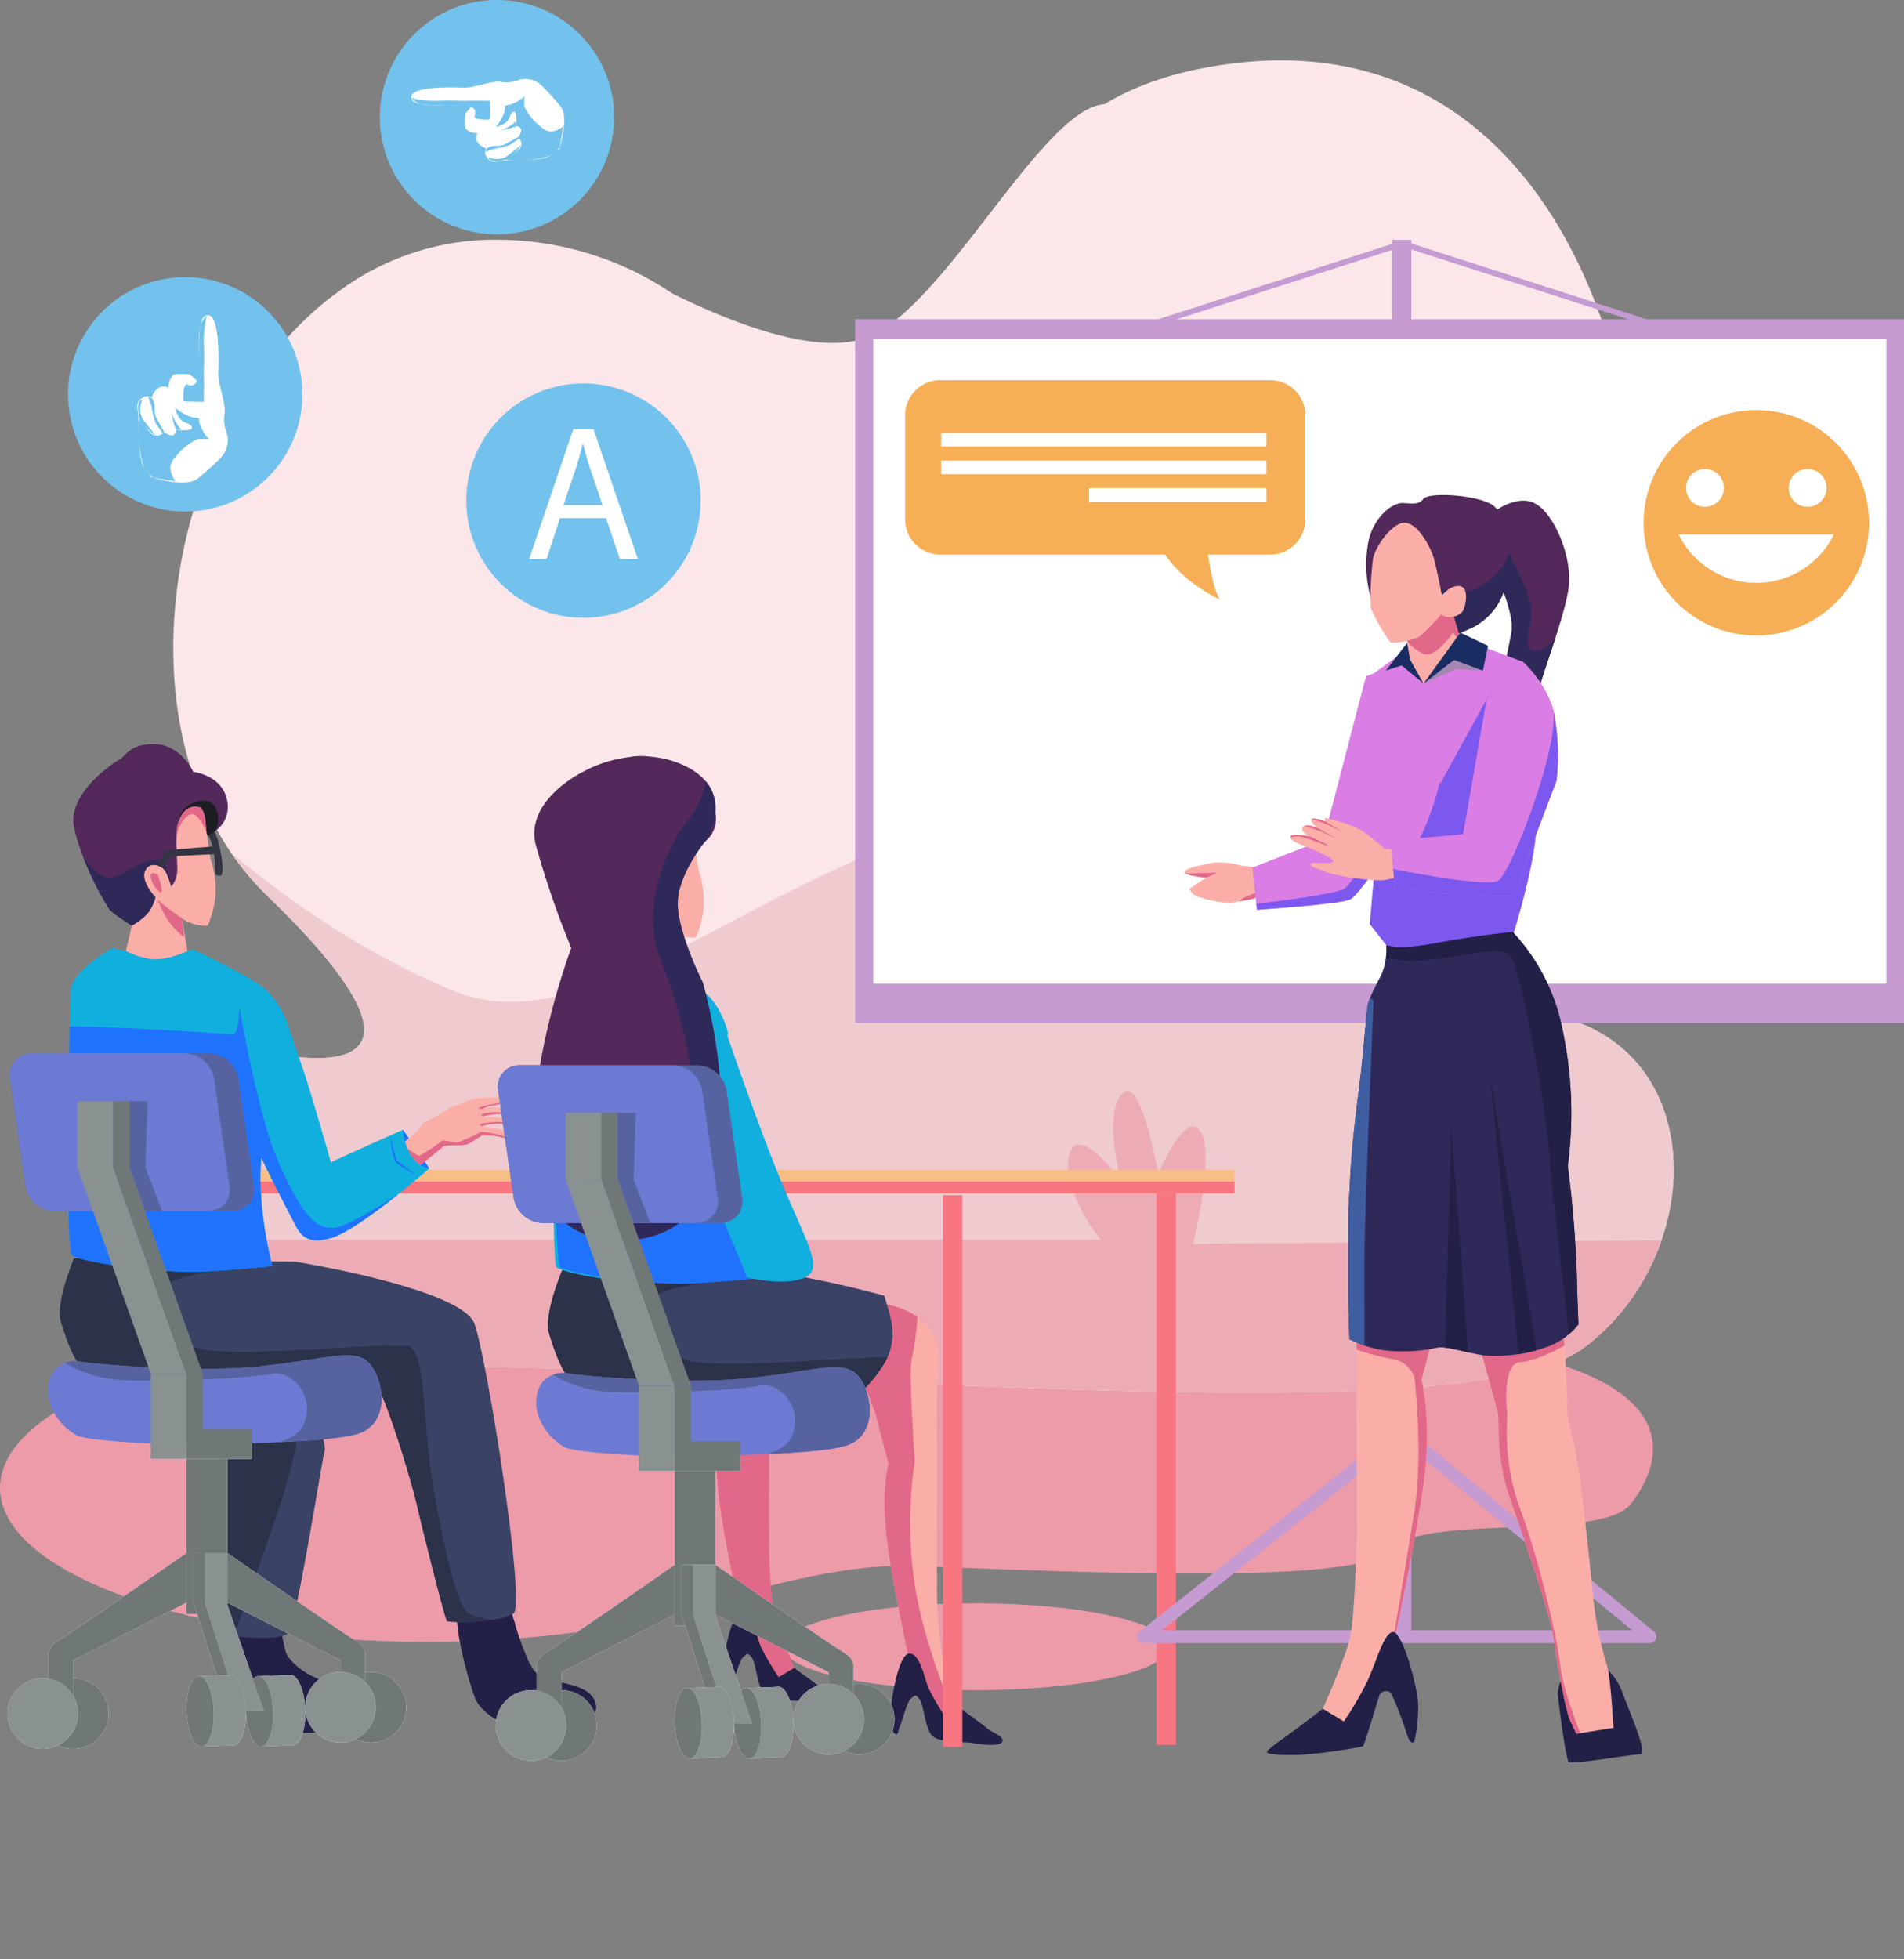 <svg xmlns="http://www.w3.org/2000/svg" xmlns:xlink="http://www.w3.org/1999/xlink" width="352.329" height="362.484" viewBox="0 0 352.329 362.484">
  <rect x="0" y="0" width="352.329" height="362.484" fill="#808080" stroke="none"/>
  <defs>
    <clipPath id="clip-path">
      <rect id="Rectángulo_344285" data-name="Rectángulo 344285" width="352.329" height="325.789" fill="none"/>
    </clipPath>
    <clipPath id="clip-path-2">
      <path id="Trazado_693562" data-name="Trazado 693562" d="M992.1,513.819l-7.705,29.6-13.155,5.168.727,6.7.121,1.1s15.221-1.034,17.194-1.879,10.147-13.813,10.147-13.813l-.49-9.493-1.115-21.548Z" transform="translate(-971.239 -509.652)" fill="none"/>
    </clipPath>
    <linearGradient id="linear-gradient" x1="-8.221" y1="5.154" x2="-8.212" y2="5.154" gradientUnits="objectBoundingBox">
      <stop offset="0" stop-color="#7c58ef"/>
      <stop offset="1" stop-color="#da7de4"/>
    </linearGradient>
    <clipPath id="clip-path-3">
      <rect id="Rectángulo_344287" data-name="Rectángulo 344287" width="352.329" height="362.484" fill="none"/>
    </clipPath>
    <clipPath id="clip-path-4">
      <path id="Trazado_693564" data-name="Trazado 693564" d="M1047.5,503.5s-4.348,18.527-3.807,21.867a70.955,70.955,0,0,0,3.347,9.851c1.033,2.633,1.9,4.7,1.9,4.7l-.828,9.466.674.867,2.4,3.073a43.1,43.1,0,0,0,11.472,2.663c.425.032.85.057,1.277.069,2.038.071,3.9.106,5.291.084,5.884-.1,7.063.01,7.063.01l.205-.338-1.638-4.375-.146-.393s4.34-13.779,4.2-20.565a62.367,62.367,0,0,1,.326-6.818c.106-1.139.23-2.268.36-3.342.176-1.445.363-2.789.531-3.923.306-2.087.551-3.468.551-3.468l-4.093-11.778-.109-.262-10.333-3.888Z" transform="translate(-1043.647 -497.007)" fill="none"/>
    </clipPath>
    <linearGradient id="linear-gradient-2" x1="-6.621" y1="4.122" x2="-6.615" y2="4.122" xlink:href="#linear-gradient"/>
    <clipPath id="clip-path-5">
      <rect id="Rectángulo_344289" data-name="Rectángulo 344289" width="352.329" height="326.072" fill="none"/>
    </clipPath>
    <clipPath id="clip-path-6">
      <path id="Trazado_693589" data-name="Trazado 693589" d="M1095.922,520.21l-4.326,24.831-13.508,1.226.556,5.219.2,1.878.153,1.449,6.287.915s13.959,1.1,15.137.688,4.019-9.567,4.019-9.567l4.449-11.717a41.65,41.65,0,0,0-.648-13.35s0-.013,0-.018c-.049-.171-.1-.333-.149-.495a21.783,21.783,0,0,0-5.377-8.1,1.979,1.979,0,0,0-.416-.044c-3.109,0-6.371,7.089-6.371,7.089" transform="translate(-1078.088 -513.121)" fill="none"/>
    </clipPath>
    <linearGradient id="linear-gradient-3" x1="-8.185" y1="5.492" x2="-8.177" y2="5.492" xlink:href="#linear-gradient"/>
    <clipPath id="clip-path-7">
      <rect id="Rectángulo_344294" data-name="Rectángulo 344294" width="352.329" height="327.484" fill="none"/>
    </clipPath>
  </defs>
  <g id="Grupo_896118" data-name="Grupo 896118" transform="translate(0 -0.002)">
    <g id="Grupo_896118-2" data-name="Grupo 896118" transform="translate(0 0.002)">
      <g id="Grupo_896117" data-name="Grupo 896117" clip-path="url(#clip-path)">
        <path id="Trazado_693432" data-name="Trazado 693432" d="M554.156,1241.02s20.8-7.1,35.784-6.912,83.424,4.419,89.624-2.729,39.452-1.786,44.957-8.664,19.237-31.945-70.075-31.945-114.068-6.553-114.068-6.553Z" transform="translate(-422.819 -944.354)" fill="#ed9aa9"/>
        <path id="Trazado_693433" data-name="Trazado 693433" d="M158.072,1244.674c0,15.734-35.386,28.489-79.036,28.489S0,1260.408,0,1244.674s35.385-28.489,79.036-28.489,79.036,12.755,79.036,28.489" transform="translate(0 -969.367)" fill="#ed9aa9"/>
        <path id="Trazado_693434" data-name="Trazado 693434" d="M737.59,1453.36c0,4.438-15.966,8.036-35.66,8.036s-35.661-3.6-35.661-8.036,15.966-8.036,35.661-8.036,35.66,3.6,35.66,8.036" transform="translate(-521.324 -1148.657)" fill="#ed9aa9"/>
        <path id="Trazado_693435" data-name="Trazado 693435" d="M353.673,338.3c0,.565-.016,1.134-.045,1.7-.01.161-.018.322-.027.483-.006.118-.014.238-.026.355-.01.145-.022.292-.033.44s-.026.292-.039.439c0,.051-.01.1-.014.151-.016.159-.033.32-.051.479v.006c-.022.192-.043.385-.069.577s-.047.373-.073.559c0,.023-.008.047-.012.073q-.035.259-.077.518l-.006.035c-.027.177-.055.353-.084.528l-.012.063c-.031.185-.065.367-.1.55s-.073.389-.112.581-.073.363-.112.544l-.018.082c-.039.179-.078.357-.12.534s-.08.343-.122.516c-.012.045-.022.088-.034.132-.041.171-.084.339-.129.508s-.086.334-.131.5c-.018.061-.034.122-.051.181-.031.114-.063.226-.1.34s-.059.208-.09.312c-.039.134-.079.265-.12.4-.11.363-.228.724-.347,1.085-.014.043-.027.084-.043.126l-.071.212h0c-.033.1-.067.194-.1.29-.067.19-.134.379-.2.567s-.13.349-.2.524c-.079.206-.159.412-.243.616-.069.175-.141.351-.214.526-.008.018-.014.035-.022.053-.059.137-.118.277-.179.414-.1.238-.2.473-.31.709q-.229.506-.471,1.007c-.018.033-.033.069-.051.1-.08.167-.163.332-.247.5-.067.132-.133.263-.2.392q-.182.356-.373.707c-.059.112-.12.22-.179.33-.1.18-.2.361-.3.54v0l-.124.218c-.078.134-.155.267-.235.4l-.018.029c-.1.167-.2.334-.3.5-.086.141-.173.283-.263.424-.075.122-.151.241-.23.363-.1.153-.2.3-.3.455-.018.027-.037.055-.055.084-.1.157-.21.312-.316.467q-.138.2-.283.406c-.149.214-.3.428-.457.64-.106.149-.216.3-.328.443s-.224.3-.34.446c-.016.023-.031.045-.047.065-.12.153-.241.308-.363.459-.1.122-.192.243-.292.363-.3.371-.607.734-.92,1.093-.126.141-.249.281-.375.42s-.255.281-.385.42q-1.089,1.181-2.281,2.277c-.149.137-.3.273-.451.408q-1.366,1.222-2.855,2.318c-.1.071-.192.139-.292.208s-.194.135-.294.2q-.312.209-.648.408c-.1.059-.2.116-.3.173l-.061.035c-.108.061-.216.122-.328.181s-.23.124-.347.186c0,0-.006,0-.01,0-.122.063-.245.126-.369.186-.553.275-1.144.538-1.766.793l-.269.108-.3.118c-.082.031-.169.063-.253.1s-.186.069-.283.1-.188.069-.285.1q-.568.2-1.169.4l-.734.23c-.175.053-.349.106-.528.157l-.467.135-.359.1-.151.041c-.222.059-.446.12-.671.177l-.342.088q-.341.088-.695.171c-.132.033-.265.065-.4.1q-.509.118-1.034.234c-.249.055-.5.11-.756.163-.345.072-.7.143-1.052.212-.587.116-1.185.226-1.8.333-.347.061-.7.12-1.05.179l-.241.039v0l-.169.025q-.621.1-1.254.194-.827.127-1.68.241-1.11.153-2.265.29c-.149.02-.3.037-.453.055s-.314.037-.473.055q-1.095.127-2.225.241c-.349.035-.7.07-1.056.1-.231.023-.465.045-.7.067q-2.09.194-4.288.355l-1.009.071c-.206.016-.412.029-.62.043l-.243.016-1.138.072q-2.161.133-4.412.24l-.834.039-.571.024c-.336.016-.671.029-1.009.043l-.938.035q-4.707.18-9.75.257-.665.012-1.336.02-1.342.018-2.706.03-.683.006-1.368.01t-1.38.008c-.408,0-.818,0-1.228,0-51.855.12-123.888-5.785-171.036-4.961q-1.654.029-3.244.01c-.206,0-.41-.006-.614-.01-.161,0-.32-.006-.479-.01q-.447-.009-.889-.023c-.316-.01-.632-.022-.944-.034-.247-.01-.493-.022-.738-.033l-.559-.029-.218-.012c-.218-.012-.434-.026-.65-.039-.375-.023-.746-.051-1.115-.079l-.587-.047-.4-.036q-.789-.068-1.558-.151c-.147-.016-.294-.032-.439-.049-.2-.022-.394-.045-.591-.069-.432-.051-.861-.106-1.283-.165-.269-.035-.536-.075-.8-.114-.214-.032-.426-.063-.638-.1-.184-.027-.369-.057-.551-.088-.208-.034-.414-.069-.62-.1-.222-.039-.442-.078-.661-.12q-1.013-.185-1.984-.394c-.271-.059-.538-.118-.8-.179-.245-.057-.491-.114-.732-.173l-.18-.045c-.206-.049-.408-.1-.61-.153l-.2-.051c-.241-.063-.479-.128-.716-.192l-.073-.02c-.239-.067-.479-.133-.714-.2-.259-.075-.518-.151-.773-.23s-.51-.157-.762-.24l-.027-.008c-.239-.077-.475-.155-.71-.235a.1.1,0,0,1-.024-.008c-.241-.082-.481-.165-.718-.249s-.477-.171-.711-.257l-.01,0c-.228-.086-.453-.171-.675-.257l-.067-.027c-.222-.086-.444-.175-.661-.265-.451-.183-.893-.373-1.327-.567a.121.121,0,0,1-.023-.01c-.147-.065-.292-.131-.438-.2-.2-.092-.4-.184-.593-.279q-1.057-.507-2.045-1.05-.209-.112-.412-.23c-.147-.08-.29-.165-.434-.247q-.648-.377-1.266-.771l-.357-.229q-1.257-.818-2.385-1.7c-.108-.082-.214-.167-.318-.251-.238-.188-.473-.381-.7-.577-.116-.1-.23-.194-.341-.292-.212-.184-.422-.371-.626-.557-.122-.112-.241-.224-.361-.338s-.263-.251-.392-.379c-.149-.145-.294-.29-.438-.437s-.279-.286-.416-.432l-.21-.226c-.234-.253-.459-.508-.681-.766-.059-.067-.116-.135-.173-.2q-.4-.471-.771-.954c-.108-.135-.212-.273-.314-.41q-.38-.509-.734-1.03c-.063-.092-.126-.186-.186-.281l-.059-.088c-.1-.155-.2-.312-.3-.469-.053-.082-.106-.167-.155-.251s-.09-.143-.134-.218c-.088-.143-.173-.288-.255-.434-.074-.127-.147-.255-.218-.385-.045-.082-.092-.165-.135-.247-.065-.116-.128-.234-.186-.349-.047-.088-.092-.177-.137-.265s-.1-.2-.149-.3c-.018-.033-.034-.069-.051-.1-.006-.014-.014-.028-.02-.041-.057-.118-.114-.235-.169-.355q-.25-.53-.477-1.069l-.147-.359c-.049-.122-.1-.243-.145-.365s-.09-.237-.134-.357-.09-.241-.131-.363-.082-.23-.122-.345c0-.01-.008-.022-.012-.033s0,0,0-.006c-.037-.114-.077-.228-.112-.343s-.078-.243-.116-.365-.075-.243-.112-.367c-.071-.243-.139-.489-.2-.734-.063-.229-.12-.461-.175-.693-.02-.079-.037-.159-.055-.238-.014-.059-.027-.118-.041-.178q-.083-.371-.153-.742-.147-.754-.253-1.513c-.016-.116-.032-.232-.045-.347s-.029-.236-.043-.351c-.026-.222-.049-.444-.069-.667-.01-.108-.02-.216-.027-.326-.016-.173-.028-.347-.037-.522-.008-.126-.016-.249-.022-.375s-.012-.247-.016-.373c-.01-.239-.016-.481-.02-.72-.012-.993.023-1.984.106-2.967.012-.12.022-.24.033-.359.02-.206.041-.414.067-.62a.291.291,0,0,1,0-.041c.022-.179.043-.359.069-.538.008-.059.016-.116.023-.173.023-.167.049-.332.075-.5.065-.412.137-.824.22-1.232l.006-.031c.039-.194.079-.387.122-.581s.09-.406.139-.608.1-.4.151-.6c.157-.6.33-1.2.522-1.79.045-.139.092-.279.139-.416.012-.037.024-.075.037-.112.023-.071.047-.141.075-.212q.194-.559.412-1.113.091-.229.183-.453c.088-.214.179-.426.271-.638.075-.169.149-.338.226-.5,0-.006.006-.012.008-.018q.124-.271.253-.536c.088-.184.179-.367.271-.549.08-.161.163-.32.247-.479a.94.94,0,0,1,.047-.088c.09-.171.183-.34.277-.508s.2-.361.306-.54.2-.335.3-.5a.037.037,0,0,1,.008-.012c.09-.149.183-.3.277-.446.228-.361.463-.714.706-1.064.108-.157.22-.312.332-.467q.483-.665,1-1.3l.171-.206c.342-.414.7-.815,1.062-1.2.045-.049.09-.1.136-.145.157-.167.316-.33.479-.491.059-.061.118-.118.179-.177.025-.027.053-.053.08-.079.069-.068.139-.135.21-.2.141-.135.285-.267.428-.4.216-.2.434-.389.655-.575.072-.063.147-.126.222-.186q.8-.665,1.646-1.252c.065-.043.132-.088.2-.134l.237-.159c.08-.053.159-.106.241-.157.239-.155.483-.306.73-.449.231-.139.469-.273.706-.4q.141-.077.288-.153c.157-.082.314-.163.473-.241.269-.132.538-.259.813-.379.084-.037.169-.075.255-.11s.173-.074.261-.11c.167-.069.334-.133.5-.2.1-.037.2-.075.294-.11.171-.061.339-.12.512-.179l.025-.008q.268-.088.542-.171.68-.206,1.378-.361.28-.065.559-.118c.186-.037.375-.071.565-.1.163-.025.328-.051.491-.073.6-.084,1.215-.141,1.835-.167.184-.01.373-.014.559-.018a21.012,21.012,0,0,1,6.676,1.009c13.176,4.17,44.546,9.212,7-27.035a51.437,51.437,0,0,1-6.767-8.031c-21.04-30.791-9.435-83.023,20.274-104.166a48.354,48.354,0,0,1,29.3-9.29,58.089,58.089,0,0,1,32.031,9.93c9.689,4.818,25.836,11.518,35.5,8.348,7.241-2.377,15.464-13.047,23.326-23.206s15.362-19.805,21.163-20.135c5.984-3.654,13.716-6.3,23.622-7.54,44.085-5.526,65.855,29.29,72.655,63.1a114.538,114.538,0,0,1,1.837,34.51,55.661,55.661,0,0,1-1.128,6.441,83.651,83.651,0,0,1-5.752,16.028c-.757,1.625-1.552,3.232-2.373,4.822-5.258,10.193-11.567,19.6-15.853,27.487-.9,1.65-1.705,3.232-2.4,4.741-2.771,6.048-3.672,10.919-.893,14.179a8.1,8.1,0,0,0,1.55,1.389c1.864,1.3,4.608,2.226,8.423,2.734q1.657.221,3.2.561c.516.114,1.021.238,1.517.369.249.067.495.136.738.206.487.141.965.292,1.432.451s.928.328,1.378.506c.381.151.756.306,1.123.471.135.057.269.118.4.181q.751.345,1.466.724c.143.075.285.151.426.232.33.18.652.367.969.559l0,0q.577.35,1.128.724c.449.3.883.618,1.3.946.139.1.277.212.412.326.053.039.106.082.159.127q.486.392.946.813c.243.216.483.44.716.667.153.149.306.3.453.453q.444.453.863.928c.328.371.644.748.946,1.134q.521.66.993,1.346.286.418.552.844.132.2.253.406c.179.289.347.581.51.875a28.023,28.023,0,0,1,2.029,4.581,33.114,33.114,0,0,1,1.717,10.905" transform="translate(-43.972 -121.79)" fill="#fbe6e9"/>
        <path id="Trazado_693436" data-name="Trazado 693436" d="M353.673,772.272q0,.851-.045,1.7c-.01.161-.018.322-.027.483-.006.118-.014.238-.026.355-.01.145-.022.292-.033.44s-.026.292-.039.439c0,.051-.01.1-.014.151-.016.159-.033.32-.051.479v.006c-.022.192-.043.385-.069.577s-.047.373-.073.559c0,.023-.008.047-.012.073q-.035.259-.077.518l-.006.035c-.027.177-.055.353-.084.528l-.012.063c-.031.184-.065.367-.1.55s-.073.388-.112.581-.073.363-.112.544l-.018.082c-.039.179-.078.357-.12.534s-.08.343-.122.516c-.012.045-.022.088-.034.132-.041.171-.084.339-.129.508s-.086.334-.131.5c-.018.061-.034.122-.051.181-.031.114-.063.226-.1.34s-.059.208-.09.312c-.039.134-.079.265-.12.4-.11.363-.228.724-.347,1.085-.014.043-.027.084-.043.126-.024.071-.047.141-.073.212-.033.1-.067.194-.1.29-.067.19-.134.379-.2.567s-.13.349-.2.524c-.079.206-.159.412-.243.616-.069.175-.141.351-.214.526-.008.018-.014.035-.022.053-.059.137-.118.277-.179.414-.1.238-.2.473-.31.709q-.229.506-.471,1.007c-.018.033-.033.069-.051.1-.08.167-.163.332-.247.5-.067.132-.133.263-.2.392q-.182.356-.373.707c-.059.112-.12.22-.179.33-.1.181-.2.361-.3.54v0l-.124.218c-.078.134-.155.267-.235.4l-.018.029c-.1.167-.2.334-.3.5-.086.141-.173.283-.263.424-.075.122-.151.241-.23.363-.1.153-.2.3-.3.455-.018.027-.037.055-.055.084-.1.157-.21.312-.316.467q-.138.2-.283.406c-.149.214-.3.428-.457.64-.106.149-.216.3-.328.443s-.224.3-.34.445c-.016.024-.031.045-.047.065-.12.153-.241.308-.363.459-.1.122-.192.243-.292.363-.3.371-.607.734-.92,1.093-.126.141-.249.281-.375.42s-.255.281-.385.42q-1.089,1.181-2.281,2.277c-.149.137-.3.273-.451.408q-1.366,1.222-2.855,2.318c-.1.071-.192.14-.292.208s-.194.135-.294.2q-.312.209-.648.408c-.1.059-.2.116-.3.173l-.061.035c-.108.061-.216.122-.328.181s-.23.124-.347.186c0,0-.006,0-.01,0-.122.063-.245.125-.369.186-.553.275-1.144.538-1.766.793l-.269.108-.3.118c-.082.031-.169.063-.253.1s-.186.069-.283.1-.188.069-.285.1c-.379.136-.769.267-1.169.4l-.734.23c-.175.053-.349.106-.528.157l-.467.135-.359.1-.151.041c-.222.059-.446.12-.671.177l-.342.088c-.23.057-.459.116-.695.171-.132.033-.265.065-.4.1-.34.078-.685.157-1.034.234-.249.055-.5.11-.756.163-.345.07-.7.143-1.052.212-.587.116-1.185.226-1.8.334-.347.061-.7.12-1.05.179l-.241.039-.169.027q-.621.1-1.254.194c-.552.084-1.111.163-1.68.241q-1.11.153-2.265.29c-.151.02-.3.037-.453.055s-.314.037-.473.055q-1.095.127-2.225.241c-.349.035-.7.07-1.056.1-.231.024-.465.045-.7.067q-2.09.194-4.288.355l-1.009.071c-.206.014-.412.029-.62.041l-.243.018-1.138.072q-2.161.133-4.412.24l-.834.039-.571.024c-.336.016-.671.029-1.009.043l-.938.035q-4.707.18-9.75.257-.665.012-1.336.02-1.342.018-2.706.03-.683.006-1.368.01c-.459,0-.919.006-1.38.008-.408,0-.818,0-1.228,0-51.855.12-123.888-5.785-171.036-4.961q-1.654.029-3.244.01c-.206,0-.41-.006-.614-.01-.161,0-.32-.006-.479-.01q-.447-.009-.889-.023c-.316-.01-.632-.022-.944-.033-.247-.01-.493-.022-.738-.033l-.559-.029-.218-.012c-.218-.012-.434-.026-.65-.039-.375-.024-.746-.051-1.115-.079l-.587-.047-.4-.035q-.789-.068-1.558-.151c-.147-.016-.294-.031-.439-.049-.2-.021-.394-.045-.591-.068-.432-.051-.861-.106-1.283-.165-.269-.036-.536-.075-.8-.114-.214-.031-.426-.063-.638-.1-.184-.027-.369-.057-.551-.088-.208-.033-.414-.069-.62-.1-.222-.039-.442-.078-.661-.12q-1.013-.185-1.984-.394c-.271-.059-.538-.118-.8-.179-.245-.057-.491-.114-.732-.173-.061-.016-.122-.029-.18-.045-.206-.049-.408-.1-.61-.153-.069-.018-.137-.035-.2-.051-.241-.063-.479-.128-.716-.192l-.073-.02c-.239-.067-.479-.133-.714-.2-.259-.075-.518-.151-.773-.23s-.51-.157-.762-.24l-.027-.008c-.239-.077-.475-.155-.71-.235a.1.1,0,0,1-.024-.008q-.362-.123-.718-.249c-.24-.084-.477-.171-.711-.257l-.01,0c-.228-.086-.453-.171-.675-.257l-.067-.027c-.222-.086-.444-.175-.661-.265q-.677-.277-1.327-.567a.12.12,0,0,1-.023-.01c-.147-.065-.292-.131-.438-.2-.2-.092-.4-.185-.593-.279q-1.057-.506-2.045-1.05-.209-.112-.412-.23c-.147-.081-.29-.165-.434-.247q-.648-.377-1.266-.771l-.357-.229q-1.257-.819-2.385-1.7c-.108-.082-.214-.167-.318-.251-.238-.188-.473-.381-.7-.577-.116-.1-.23-.194-.341-.292-.212-.184-.422-.371-.626-.557-.122-.112-.241-.224-.361-.338s-.263-.251-.392-.379c-.149-.145-.294-.29-.438-.437s-.279-.286-.416-.432l-.21-.226c-.234-.253-.459-.508-.681-.766-.059-.067-.116-.135-.173-.2q-.4-.471-.771-.954c-.108-.135-.212-.273-.314-.41q-.38-.509-.734-1.03c-.063-.092-.126-.187-.186-.281l-.059-.088c-.1-.155-.2-.312-.3-.469-.053-.082-.106-.167-.155-.251s-.09-.143-.134-.218c-.088-.143-.173-.288-.255-.434-.074-.127-.147-.255-.218-.385-.045-.083-.092-.165-.135-.247-.065-.116-.128-.234-.186-.349-.047-.088-.092-.177-.137-.265s-.1-.2-.149-.3c-.018-.033-.034-.069-.051-.1-.006-.014-.014-.028-.02-.041-.057-.118-.114-.235-.169-.355-.169-.355-.328-.71-.477-1.069l-.147-.359c-.049-.122-.1-.243-.145-.365s-.09-.237-.134-.357-.09-.242-.131-.363-.082-.23-.122-.345c0-.01-.008-.022-.012-.033s0,0,0-.006c-.037-.114-.077-.228-.112-.344s-.078-.243-.116-.365-.075-.244-.112-.367c-.071-.243-.139-.489-.2-.734-.063-.229-.12-.461-.175-.693-.02-.078-.037-.159-.055-.238-.014-.059-.027-.118-.041-.178q-.083-.371-.153-.742-.147-.754-.253-1.513c-.016-.116-.032-.232-.045-.347s-.029-.236-.043-.351c-.026-.222-.049-.444-.069-.667-.01-.108-.02-.216-.027-.326-.016-.173-.028-.347-.037-.522-.008-.125-.016-.249-.022-.375s-.012-.247-.016-.373c-.01-.24-.016-.481-.02-.72-.012-.993.023-1.984.106-2.967.012-.12.022-.24.033-.359.02-.206.041-.414.067-.62a.293.293,0,0,1,0-.041c.022-.179.043-.359.069-.538.008-.059.016-.116.023-.173.023-.167.049-.332.075-.5.065-.412.137-.824.22-1.232l.006-.032c.039-.194.079-.386.122-.581s.09-.406.139-.608.1-.4.151-.6q.236-.9.522-1.79c.045-.139.092-.279.139-.416.012-.037.024-.075.037-.112.023-.071.047-.141.075-.212q.194-.559.412-1.113.091-.229.183-.453c.088-.214.179-.426.271-.638.075-.169.149-.338.226-.5,0-.006.006-.012.008-.018q.124-.271.253-.536c.088-.184.179-.367.271-.55.08-.161.163-.32.247-.479a.937.937,0,0,1,.047-.088c.09-.171.183-.34.277-.508s.2-.361.306-.54.2-.335.3-.5a.037.037,0,0,1,.008-.012c.09-.149.183-.3.277-.446.228-.361.463-.714.706-1.064.108-.157.22-.312.332-.467q.483-.665,1-1.3l.171-.206c.342-.414.7-.814,1.062-1.2.045-.049.09-.1.136-.145.157-.167.316-.33.479-.491.059-.061.118-.118.179-.177.025-.027.053-.053.08-.078.069-.068.139-.135.21-.2.141-.135.285-.267.428-.4.216-.2.434-.389.655-.575.072-.063.147-.125.222-.187q.8-.665,1.646-1.252c.065-.043.132-.088.2-.134l.237-.159c.08-.053.159-.106.241-.157.239-.155.483-.3.73-.449.231-.139.469-.273.706-.4q.141-.077.288-.153c.157-.083.314-.163.473-.241.269-.132.538-.259.813-.379.084-.037.169-.075.255-.11s.173-.074.261-.11c.167-.069.334-.133.5-.2.1-.037.2-.075.294-.11.171-.061.339-.12.512-.179l.025-.008q.268-.089.542-.171.68-.206,1.378-.361.28-.065.559-.118c.186-.038.375-.071.565-.1.163-.026.328-.051.491-.073.6-.084,1.215-.141,1.835-.167.184-.01.371-.014.559-.018a21.014,21.014,0,0,1,6.676,1.009c13.176,4.17,44.546,9.212,7-27.035a51.436,51.436,0,0,1-6.767-8.031c9.453,7.944,23.8,18.329,41.086,25.5,31.627,13.119,74.005-41.363,121.354-31.235a133.848,133.848,0,0,0,19.1,2.677,118.175,118.175,0,0,0,25.809-1.018q2.146-.333,4.26-.75a88.779,88.779,0,0,0,20.969-6.814q.6-.28,1.187-.577a70.4,70.4,0,0,0,15.4-10.281q1.89-1.666,3.654-3.485c-.757,1.625-1.552,3.232-2.373,4.822-5.258,10.193-11.567,19.6-15.853,27.487-.9,1.65-1.705,3.232-2.4,4.741-2.771,6.048-3.672,10.919-.893,14.179a8.106,8.106,0,0,0,1.55,1.389c1.864,1.3,4.608,2.226,8.423,2.734q1.657.221,3.2.561c.516.114,1.021.238,1.517.369.249.067.495.135.738.206.487.141.965.292,1.432.451s.928.328,1.378.506q.571.224,1.123.471c.135.057.269.118.4.181.5.228.989.471,1.466.724.143.075.285.151.426.232q.495.27.969.559l0,0q.577.35,1.128.724c.449.3.883.618,1.3.946.139.106.279.214.414.324.053.043.106.084.157.129q.486.392.946.813c.243.216.483.44.716.667.153.149.306.3.453.453q.444.453.863.928c.328.371.644.748.946,1.134q.521.66.993,1.346.286.418.552.844.132.2.253.406.265.433.51.875a28.021,28.021,0,0,1,2.029,4.58,33.217,33.217,0,0,1,1.717,10.905" transform="translate(-43.972 -555.761)" fill="#efcacf"/>
        <path id="Trazado_693437" data-name="Trazado 693437" d="M356.818,1037.245c-.033.1-.067.194-.1.29-.067.19-.134.379-.2.567s-.13.349-.2.524c-.079.206-.159.412-.243.616-.069.175-.141.351-.214.526-.008.018-.014.035-.022.053-.059.138-.118.277-.179.414-.1.238-.2.473-.31.708q-.229.506-.471,1.007c-.018.033-.033.069-.051.1-.081.167-.163.332-.247.5-.067.131-.133.263-.2.392q-.182.356-.373.707c-.059.112-.12.22-.179.33-.1.181-.2.361-.3.54v0l-.124.218c-.078.133-.155.267-.235.4l-.018.03c-.1.167-.2.333-.3.5-.086.141-.173.283-.263.424-.075.122-.151.241-.23.363-.1.153-.2.3-.3.455-.018.027-.037.055-.055.084-.1.157-.21.312-.316.467q-.138.2-.283.406c-.149.214-.3.428-.457.64-.106.149-.216.3-.328.443s-.224.3-.34.446c-.016.023-.031.045-.047.065-.12.153-.241.308-.363.459-.1.122-.192.244-.292.363-.3.371-.607.734-.92,1.093-.126.141-.249.281-.375.42s-.255.281-.385.42q-1.089,1.18-2.28,2.276c-.149.137-.3.273-.451.408q-1.366,1.222-2.856,2.318c-.1.071-.192.139-.292.208s-.194.135-.294.2c-.208.139-.424.275-.648.408-.1.059-.2.116-.3.173l-.061.035c-.108.061-.216.122-.328.181s-.23.124-.347.187c0,0-.006,0-.01,0-.122.063-.245.125-.369.186-.553.275-1.144.538-1.766.793l-.269.108-.3.118c-.082.031-.169.063-.253.1s-.187.069-.283.1l-.285.1c-.379.135-.769.267-1.17.4l-.734.23c-.175.053-.349.106-.528.157l-.467.135-.359.1-.151.041c-.222.059-.446.12-.671.177l-.342.088c-.229.057-.459.116-.695.171-.132.033-.265.065-.4.1q-.509.118-1.034.234c-.249.055-.5.11-.756.163-.345.071-.7.143-1.052.212-.587.116-1.185.226-1.8.334-.347.061-.7.12-1.05.179l-.241.039-.169.027q-.621.1-1.254.194c-.551.085-1.111.163-1.68.241q-1.11.153-2.265.29c-.151.02-.3.037-.453.055s-.314.037-.473.055q-1.095.127-2.225.241c-.349.036-.7.071-1.056.1-.231.024-.465.045-.7.067q-2.09.194-4.288.355l-1.009.07c-.206.014-.412.03-.62.041l-.243.018-1.138.073q-2.161.133-4.412.239l-.834.039-.571.024c-.336.016-.671.029-1.009.043l-.938.036q-4.707.179-9.75.257-.665.012-1.336.02-1.342.018-2.706.029-.683.006-1.368.01t-1.38.008c-.408,0-.818,0-1.229,0-51.855.12-123.887-5.785-171.036-4.961q-1.654.03-3.244.01c-.206,0-.41-.006-.614-.01-.161,0-.32-.006-.479-.01q-.447-.009-.889-.024c-.316-.01-.632-.021-.944-.033-.247-.01-.493-.022-.738-.034l-.559-.029-.218-.012c-.218-.011-.434-.025-.649-.039-.375-.024-.746-.051-1.115-.078l-.587-.047-.4-.035q-.789-.068-1.558-.151c-.147-.016-.295-.031-.44-.049-.2-.021-.394-.045-.591-.069-.432-.051-.861-.106-1.283-.165-.269-.035-.536-.075-.8-.114-.214-.031-.426-.063-.638-.1-.184-.027-.369-.057-.551-.088-.208-.033-.414-.069-.62-.1-.222-.039-.442-.078-.661-.12q-1.013-.185-1.984-.395c-.271-.059-.538-.118-.8-.178-.245-.057-.491-.114-.732-.173l-.18-.045c-.206-.049-.408-.1-.61-.153-.069-.018-.137-.036-.2-.051-.241-.063-.479-.128-.716-.193l-.073-.02c-.239-.067-.479-.133-.714-.2-.259-.075-.518-.151-.773-.23s-.51-.157-.762-.239l-.027-.008c-.239-.076-.475-.155-.71-.235a.1.1,0,0,1-.024-.008c-.241-.083-.481-.165-.718-.249s-.477-.171-.711-.257l-.01,0c-.228-.086-.453-.171-.675-.257-.022-.01-.045-.018-.067-.028-.222-.086-.444-.175-.661-.265-.451-.182-.893-.373-1.327-.567a.1.1,0,0,1-.023-.01c-.147-.065-.292-.132-.438-.2-.2-.093-.4-.185-.593-.279q-1.057-.506-2.045-1.05-.209-.112-.412-.229c-.147-.081-.29-.165-.434-.247q-.648-.377-1.266-.771l-.357-.229q-1.257-.818-2.385-1.7c-.108-.083-.214-.167-.318-.251-.238-.188-.473-.381-.7-.577-.116-.1-.23-.194-.341-.292-.212-.184-.422-.37-.626-.557-.122-.112-.241-.224-.361-.338s-.263-.251-.392-.379c-.149-.146-.294-.291-.438-.438s-.279-.287-.416-.432l-.21-.226c-.234-.253-.459-.508-.681-.765-.059-.067-.116-.135-.173-.2q-.4-.471-.771-.954c-.108-.135-.212-.273-.314-.41q-.38-.509-.734-1.03c-.063-.092-.126-.186-.186-.281l-.059-.088c-.1-.155-.2-.312-.3-.469-.053-.082-.106-.167-.155-.251s-.09-.143-.134-.218c-.088-.143-.173-.288-.255-.434-.075-.128-.147-.255-.218-.385-.045-.083-.092-.165-.135-.247-.065-.116-.128-.234-.186-.349-.047-.088-.092-.177-.137-.265s-.1-.2-.149-.3c-.018-.033-.034-.068-.051-.1-.006-.014-.014-.027-.02-.041-.057-.118-.114-.236-.169-.355-.169-.355-.328-.71-.477-1.069l-.147-.359c-.049-.122-.1-.243-.145-.365s-.09-.237-.134-.357-.09-.241-.131-.363-.082-.229-.122-.345c0-.01-.008-.022-.012-.034H253.054s-7.312-9.194-5.84-15.651,9.714,4.73,9.714,4.73-3.533-11.688,0-16,6.77,14.727,6.77,14.727,5.032-12.11,7.815-7.921-1.338,20.841-1.338,20.841l10.191-.075,21.12-.157,1.26-.01,11.337-.084,7.506-.055,11.324-.084,1.258-.01,9.026-.067,10.58-.078Z" transform="translate(-49.38 -807.728)" fill="#edacb5"/>
        <rect id="Rectángulo_344268" data-name="Rectángulo 344268" width="193.555" height="4.367" transform="translate(34.883 216.433)" fill="#f8be87"/>
        <rect id="Rectángulo_344269" data-name="Rectángulo 344269" width="193.555" height="2.185" transform="translate(34.883 218.615)" fill="#f87582"/>
        <path id="Trazado_693438" data-name="Trazado 693438" d="M354.631,1248.781c-.022,3.466,2.036,11.254,3.266,14.536s6.371,5.836,10.453,6.487c3.553.567,10.359-.893,11.73-3.633a2.147,2.147,0,0,0,.229-1.3c-.5-3.565-5.056-3.854-8.206-4.772s-3.166-1.641-4.119-3.142a53.456,53.456,0,0,1-2.653-7.187c-.461-1.442-.787-2.518-.787-2.518s-9.889-1.935-9.913,1.531" transform="translate(-270.015 -949.244)" fill="#232047"/>
        <path id="Trazado_693439" data-name="Trazado 693439" d="M354.631,1248.781c-.022,3.466,2.036,11.254,3.266,14.536s6.371,5.836,10.453,6.487c3.553.567,10.359-.893,11.73-3.633-.266.084-.532.161-.772.245-1.336.465-2.878-1.83-3.286-1.39s1.1.576.69,1.77-7.281,1.693-10.352-.413-8.394-12.712-7.373-14.167c.768-1.093,4.521-2.042,6.344-2.448-.461-1.442-.787-2.518-.787-2.518s-9.889-1.935-9.913,1.531" transform="translate(-270.015 -949.244)" fill="#232047"/>
        <path id="Trazado_693440" data-name="Trazado 693440" d="M178.634,1261.537s-.393,8.743.4,11.776,5.051,7.839,9.657,7.848c3.1.005,8.656-.039,12-1.288,1.626-.607,2.729-1.5,2.769-2.8.125-4-4.386-4.845-7.356-5.541s-6.781-3.505-7.308-5.456c-.116-.43-.23-.893-.337-1.354-.378-1.635-.665-3.248-.665-3.248Z" transform="translate(-135.938 -960.479)" fill="#232047"/>
        <path id="Trazado_693441" data-name="Trazado 693441" d="M178.634,1261.537s-.393,8.743.4,11.776,5.051,7.839,9.657,7.848c3.1.005,8.656-.039,12-1.288-3.42.264-11.533.622-14.865-1.578-4.275-2.821-5.775-11.726-5.375-12.045.3-.245,5.314-.615,8.006-1.534-.378-1.635-.665-3.248-.665-3.248Z" transform="translate(-135.938 -960.479)" fill="#232047"/>
        <path id="Trazado_693442" data-name="Trazado 693442" d="M147.645,953.286l-3,2.214-12.362,9.128s8.3,24.236,8.875,26.609-1.437,33.859-.823,35.762c.215.67,1.766,1.193,3.751,1.52,3.647.6,8.773.549,9.863-.447,1.685-1.537,6.192-31.5,6.872-33.9s-13.179-40.882-13.179-40.882" transform="translate(-100.723 -725.83)" fill="#3a4266"/>
        <path id="Trazado_693443" data-name="Trazado 693443" d="M144.648,956.6l-12.362,9.128s8.3,24.236,8.875,26.609-1.437,33.86-.823,35.762c.215.67,1.766,1.193,3.751,1.519,2.243-7.5,10.031-26.337,11.521-35.811,1.657-10.539-7.276-34.234-6.941-38.816.084-1.17-3.1,2.022-4.02,1.61" transform="translate(-100.722 -726.933)" fill="#2b3249"/>
        <path id="Trazado_693444" data-name="Trazado 693444" d="M46.6,987.575c1.089,3.471,2.53,7.618,4.174,8.509s20.313,3.641,32.065,2.031,18.488-2.626,20.75-1.174,7.569,18.933,8.908,24.645,5.2,21.137,5.579,21.424a35.456,35.456,0,0,0,8.433-.3,9.84,9.84,0,0,0,3.829-1.145c2.332-1.685-4.873-47.029-7.2-53.589s-33.164-11.525-33.164-11.525l-9.506-.142-31.432-.47S45.509,984.1,46.6,987.575" transform="translate(-35.32 -743.001)" fill="#3a4266"/>
        <path id="Trazado_693445" data-name="Trazado 693445" d="M46.6,987.575c1.089,3.471,2.53,7.618,4.174,8.509s20.313,3.641,32.065,2.031,18.488-2.626,20.75-1.174,7.569,18.933,8.908,24.645,5.2,21.137,5.579,21.424a35.456,35.456,0,0,0,8.433-.3c-2.038-.268-4.015-.712-4.783-1.452-1.832-1.762-3.921-10.034-6.158-22.666s-1.241-25.728-4.859-26.512-31.24,2.289-38.289.491-9.091-9.139-6.131-11.863,19.441-3.444,19.441-3.444l-5.265-.954-31.432-.47S45.509,984.1,46.6,987.575" transform="translate(-35.32 -743.001)" fill="#2b3249"/>
        <path id="Trazado_693446" data-name="Trazado 693446" d="M52.431,742.728c-.062.971-.133,3.616-.208,6.956-.071,3.041-.143,6.656-.214,10.094-.116,5.518-.232,10.581-.328,12.086-.22,3.474.385,19.05.917,20.081s16.1,3.708,25.707,3.021S89.722,794,89.722,794s-2.878-10.156-2.063-20.057c.074-.894.176-1.784.316-2.666.166-1.068.346-2.142.535-3.214,1.689-9.6,4.047-18.807,4.047-18.807l0,0A16.017,16.017,0,0,0,88.2,742.6c-3.03-2.483-13.19-7.209-13.19-7.209a17.215,17.215,0,0,1-7.528.918,47.742,47.742,0,0,1-7.386-1.161l-.01,0s-7.444,4.307-7.651,7.583" transform="translate(-39.315 -559.738)" fill="#11afde"/>
        <path id="Trazado_693447" data-name="Trazado 693447" d="M88.691,633.157a69.013,69.013,0,0,0,3.176,8.251l-1.1,4.7a14.358,14.358,0,0,0,4.586,1.485c2.716.41,6.791-1.433,6.791-1.433l-1.01-6.071c1.415,1.2,4.8,1.656,4.833,1.179a19.14,19.14,0,0,0,1.37-5.318,18.911,18.911,0,0,0-.914-6.915c-.21-1-.467-2.933-.668-4.685-.1-.9-.193-1.756-.252-2.408a3.492,3.492,0,0,0-2.121-3.235c-.157-.086-.33-.19-.523-.3-1.293-.733-3.443-1.717-7.044.235-4.136,2.241-7.834,11.667-7.121,14.514" transform="translate(-67.462 -470.164)" fill="#fbaea8"/>
        <path id="Trazado_693448" data-name="Trazado 693448" d="M133.54,624.63s.785,5.034.855,3.287,1.47-4.025,2.787-4.195,2.787,3.523,2.787,3.523c-.1-.9-.193-1.756-.252-2.408a3.492,3.492,0,0,0-2.121-3.235c-.157-.086-.33-.19-.523-.3Z" transform="translate(-101.677 -473.061)" fill="#e26889"/>
        <path id="Trazado_693449" data-name="Trazado 693449" d="M56.987,592.4a34.577,34.577,0,0,0,1.681,5.478,54.354,54.354,0,0,0,4.977,9.909A30.352,30.352,0,0,0,67.7,610.61a10.2,10.2,0,0,0,3.175-2.571,9.109,9.109,0,0,0,1.18-2.639s-2.821-2.981-1.925-4.891,3.205-1.047,3.838.185a12.4,12.4,0,0,1,.8,2.05c.123.415.187.693.187.693a4.786,4.786,0,0,0,1.153-3.144c.006-1.969-.457-6.767.067-8.524s1.767-3.761,4.2-3.042c0,0,.939.723,1.019,3.049.169,1.568.244,2.223.244,2.223a6.806,6.806,0,0,0,1.522-.893,5.435,5.435,0,0,0,2.161-5.625c-.932-4.75-6.262-5.285-6.262-5.285s-2.193-4.948-6.99-5.133-5.614,2.345-6.6,2.82-9.754,6.239-8.483,12.521" transform="translate(-43.294 -439.368)" fill="#53285a"/>
        <path id="Trazado_693450" data-name="Trazado 693450" d="M64.43,664.348a54.38,54.38,0,0,0,4.977,9.909,30.371,30.371,0,0,0,4.054,2.818,10.2,10.2,0,0,0,3.175-2.57,9.108,9.108,0,0,0,1.18-2.639s-2.821-2.981-1.925-4.891,3.205-1.047,3.838.185a12.422,12.422,0,0,1,.8,2.05c-.176-1.7-.774-4.248-2.8-4.25-3.037,0-5.721,3.278-8.686,3.247-1.47-.015-3.222-1.931-4.613-3.859" transform="translate(-49.057 -505.833)" fill="#2f295a"/>
        <path id="Trazado_693451" data-name="Trazado 693451" d="M126.729,700.908s-3.023-2.159-3.494-2.566-1.013-.958-1.013-.958a27.121,27.121,0,0,0,1.719,3.607,15.444,15.444,0,0,0,3.182,3.428Z" transform="translate(-93.06 -530.986)" fill="#e26889"/>
        <path id="Trazado_693452" data-name="Trazado 693452" d="M160.734,641.931c.388-.005,1.13.519,1.856,4.112s.34,4.523.213,4.634-.967.207-1.077-.173-.065-2.27-.371-4.257a8.808,8.808,0,0,0-1.231-3.335l-.113-1.029Z" transform="translate(-121.833 -488.73)" fill="#333642"/>
        <path id="Trazado_693453" data-name="Trazado 693453" d="M132.584,656.289s-8.739.678-8.946.8a30.523,30.523,0,0,0-1.662,2.716l.919.464,1.511-2.118,8.433-.42Z" transform="translate(-92.872 -499.698)" fill="#333642"/>
        <path id="Trazado_693454" data-name="Trazado 693454" d="M178.5,804.159c.558,2.577,2.994,8,5.448,13.09,2.383,4.933,4.785,9.54,5.505,10.912,1.469,2.781,2.2,5.442,7.37,3.978,2.92-.827,8.35-4.83,12.525-8.16,3.223-2.565,5.7-4.732,5.7-4.732l-4.875-7.156s-11.785,5.23-13.332,6.028c0,0-3.791-13.238-5.055-16.9s-2.937-8.653-2.937-8.653l0,0c-.043-.046-1.314-1.318-5.814.232a7.22,7.22,0,0,0-2.261,1.241c-2.645,2.161-3.156,6.027-2.269,10.126" transform="translate(-135.601 -603.047)" fill="#11afde"/>
        <path id="Trazado_693455" data-name="Trazado 693455" d="M312.509,876.121a11.66,11.66,0,0,0,.225,1.873,10.542,10.542,0,0,0,2.161,4l0,0a5.208,5.208,0,0,0,.849.64,4.735,4.735,0,0,0,1.637.642l-.858-1.261-1.042-1.53-1.907-2.8Z" transform="translate(-237.944 -667.077)" fill="#1f73ff"/>
        <path id="Trazado_693456" data-name="Trazado 693456" d="M332.832,855.027a12.4,12.4,0,0,0-3.448-.4,2.287,2.287,0,0,1-.638,0h-.005a.212.212,0,0,1-.121-.048c-.066-.078.267-.214,1.425-.36,1.986-.256,3.589.01,3.89-.184a.091.091,0,0,0,.046-.053c.094-.293-1.327-.869-2.321-1.081a7.11,7.11,0,0,0-2.963.185c-.165.048-.223.044-.19.011h0a6.287,6.287,0,0,1,2.134-.635c1.515-.225,2.436-.732,2.5-1.135a.114.114,0,0,0,.006-.05c-.012-.411-2.489-.234-3.648-.231a13.039,13.039,0,0,0-2.741.236c-.541.135-2.949,1.214-3.967,1.416a36.838,36.838,0,0,1-5.158,2.908,15.241,15.241,0,0,1-2.856,2.959c-.409.351-.692.581-.692.581a7.876,7.876,0,0,0,.43,1.247,8.613,8.613,0,0,0,1.582,2.477l0,0a5.066,5.066,0,0,0,.85.641c.13-.1.416-.331.776-.619,1.178-.935,3.17-2.533,3.393-2.782.321-.352,3.261-.166,4.167-.333s2.682-1.622,3.138-1.743a13.776,13.776,0,0,1,4,.479c.753.23,1.135.032,1.1-.295a.912.912,0,0,0-.412-.578,4.267,4.267,0,0,0-2.277-.891,15.511,15.511,0,0,1-2.684-.4,12.792,12.792,0,0,1,3.543-.5c.819.052,2.465.6,2.668.354a.12.12,0,0,0,.023-.049c.084-.278-.692-.9-1.556-1.131" transform="translate(-239.141 -647.953)" fill="#fbaea8"/>
        <path id="Trazado_693457" data-name="Trazado 693457" d="M137.78,625.145c.526-1.754,1.767-3.761,4.2-3.042,0,0,.939.723,1.019,3.049.169,1.568.244,2.223.244,2.223a6.813,6.813,0,0,0,1.522-.893,4.917,4.917,0,0,0,.266-3.758c-1.009-2.975-4.212-1.439-4.212-1.439s-2.4.392-3.044,3.86" transform="translate(-104.905 -472.743)" fill="#1b1d23"/>
        <path id="Trazado_693458" data-name="Trazado 693458" d="M52.224,783.69c-.071,3.041-.143,6.656-.214,10.094-.117,5.518-.232,10.581-.328,12.086-.22,3.474.386,19.05.918,20.081s16.1,3.708,25.706,3.021S89.723,828,89.723,828s-2.878-10.156-2.063-20.057c2.383,4.933,4.785,9.54,5.505,10.912,1.469,2.781,2.2,5.442,7.37,3.978,2.92-.828,8.35-4.83,12.525-8.16-4.533,2.91-9.849,6.062-11.865,6.243-3.785.337-6.06-2.915-10.049-11.433a53.883,53.883,0,0,1-2.636-7.419c-1.7-5.854-3.152-12.783-4.03-17.336-.574-2.965-.906-4.923-.906-4.923s.121,5.68-1.4,5.394c-1.219-.226-17.568-1.275-26.862-1.479-1.153-.025-2.195-.038-3.086-.033" transform="translate(-39.315 -593.745)" fill="#1f73ff"/>
        <path id="Trazado_693459" data-name="Trazado 693459" d="M118.065,677.414s-1.249-.767-1.366.076a4.334,4.334,0,0,0,1.794,3.147c.831.369-.429-3.223-.429-3.223" transform="translate(-88.848 -515.539)" fill="#e26889"/>
        <path id="Trazado_693460" data-name="Trazado 693460" d="M315.884,880.627a8.6,8.6,0,0,0,1.582,2.477l0,0a5.079,5.079,0,0,0,.85.641c.13-.1.416-.331.776-.619,1.178-.935,3.17-2.533,3.394-2.782.321-.352,3.261-.166,4.167-.333s2.682-1.622,3.138-1.743a13.771,13.771,0,0,1,4,.479c.753.23,1.135.031,1.1-.295a2.328,2.328,0,0,1-1.182-.042,19.024,19.024,0,0,0-4.252-.806,20.531,20.531,0,0,1-4.2,1.918c-1.055.153-2.654-.581-3.025-.192a42.094,42.094,0,0,1-3.966,2.66c-.327.172-1.451-.623-2.387-1.366" transform="translate(-240.513 -668.187)" fill="#e26889"/>
        <path id="Trazado_693461" data-name="Trazado 693461" d="M372.521,870.793a12.79,12.79,0,0,1,3.543-.5c.819.052,2.465.6,2.668.354a.125.125,0,0,0,.023-.049,13.286,13.286,0,0,0-2.593-.62,19.022,19.022,0,0,0-3.415.29c-.724.124-.226.527-.226.527" transform="translate(-283.51 -662.39)" fill="#e26889"/>
        <path id="Trazado_693462" data-name="Trazado 693462" d="M373.933,863.317c-.066-.078.267-.214,1.425-.36,1.985-.257,3.589.01,3.89-.184a10.583,10.583,0,0,0-1.755-.263,11.212,11.212,0,0,0-3.64.276c-.515.218-.136.437.08.532" transform="translate(-284.454 -656.692)" fill="#e26889"/>
        <path id="Trazado_693463" data-name="Trazado 693463" d="M371.356,854.073c-.01.154.708.055.759.048h0a6.286,6.286,0,0,1,2.134-.634c1.515-.225,2.436-.732,2.5-1.135a8.073,8.073,0,0,1-1.445.628c-.953.3-2.019.378-2.693.556s-1.244.379-1.254.538" transform="translate(-282.749 -648.979)" fill="#e26889"/>
        <path id="Trazado_693464" data-name="Trazado 693464" d="M303.053,881.566a25.558,25.558,0,0,0,1.156,4.4,36.616,36.616,0,0,0,3.993,2.869s-3.417-1.651-4.2-2.608-.979-4.184-.949-4.663" transform="translate(-230.741 -671.223)" fill="#1f73ff"/>
        <rect id="Rectángulo_344270" data-name="Rectángulo 344270" width="6.612" height="15.774" transform="translate(27.902 254.2)" fill="#fff"/>
        <path id="Trazado_693465" data-name="Trazado 693465" d="M144.651,1065.371v15.774h12.093v-5.509h-9.077v-10.266Z" transform="translate(-110.137 -811.172)" fill="#fff"/>
        <path id="Trazado_693466" data-name="Trazado 693466" d="M144.651,1131.483v28.652H146.6l-.686-2.145v-9.135h6.22v9.4l.073.212v-26.98Z" transform="translate(-110.137 -861.509)" fill="#fff"/>
        <path id="Trazado_693467" data-name="Trazado 693467" d="M45.031,1313.905a6.526,6.526,0,1,0,2.824-12.409v3.252a6.529,6.529,0,0,1-2.824,9.157" transform="translate(-34.287 -990.957)" fill="#fff"/>
        <path id="Trazado_693468" data-name="Trazado 693468" d="M5.857,1308.02a6.525,6.525,0,1,0,9.347-5.885,6.557,6.557,0,0,0-2.822-.64,6.525,6.525,0,0,0-6.525,6.525" transform="translate(-4.46 -990.956)" fill="#fff"/>
        <path id="Trazado_693469" data-name="Trazado 693469" d="M37.636,1223.225v4.346a6.422,6.422,0,0,1,1.75.552,6.553,6.553,0,0,1,2.824,2.612v-6.582l20.946-10.671v-9.192s-21.228,14.76-23.547,16.095-1.973,2.841-1.973,2.841" transform="translate(-28.642 -916.943)" fill="#fff"/>
        <path id="Trazado_693470" data-name="Trazado 693470" d="M275.927,1309.048a6.526,6.526,0,1,0,2.824-12.41,6.414,6.414,0,0,0-1.073.089v1.78a6.528,6.528,0,0,1-1.75,10.541" transform="translate(-210.09 -987.258)" fill="#fff"/>
        <path id="Trazado_693471" data-name="Trazado 693471" d="M176.314,1204.289v9.192l20.945,10.671v2.171a6.5,6.5,0,0,1,2.822.64,6.584,6.584,0,0,1,1.75,1.228v-4.967s.348-1.509-1.972-2.841-23.547-16.095-23.547-16.095" transform="translate(-134.245 -916.943)" fill="#fff"/>
        <path id="Trazado_693472" data-name="Trazado 693472" d="M236.752,1303.164a6.527,6.527,0,1,0,6.525-6.525,6.524,6.524,0,0,0-6.525,6.525" transform="translate(-180.262 -987.259)" fill="#fff"/>
        <path id="Trazado_693473" data-name="Trazado 693473" d="M158.871,1204.289v9.135l.685,2.146,3.614,11.306.679-.028c1.375.193,2.533,3.188,2.612,6.722h3.372l-2.055-5.945-4.745-13.727-.073-.212v-9.4Z" transform="translate(-120.964 -916.943)" fill="#fff"/>
        <path id="Trazado_693474" data-name="Trazado 693474" d="M149.938,1204.29v9.135l.686,2.145,3.64,11.393,2.105-.087-3.614-11.306-.686-2.145v-9.135Z" transform="translate(-114.162 -916.944)" fill="#fff"/>
        <path id="Trazado_693475" data-name="Trazado 693475" d="M155.332,1312.095a.785.785,0,0,1-.089.01l5.914-.243c1.307-.054,2.3-2.725,2.253-6.161,0-.049,0-.1,0-.146-.078-3.534-1.237-6.528-2.612-6.721l-.679.028-2.105.087-3.151.129c1.394.2,2.563,3.273,2.613,6.868,0,.186,0,.371,0,.552,0,.052,0,.1,0,.155-.005.211-.016.418-.03.62-.005.094-.012.186-.021.278,0,.028-.005.058-.007.085-.007.055-.01.111-.017.167-.01.106-.023.212-.036.317-.01.087-.023.171-.035.254-.005.045-.012.089-.019.132-.03.186-.063.367-.1.541-.016.075-.031.148-.049.221,0,.018-.009.035-.012.052-.007.033-.014.065-.022.1-.012.052-.026.1-.04.156-.021.082-.044.162-.066.24s-.045.155-.071.23c-.017.054-.035.108-.054.16-.031.092-.066.183-.1.27-.026.064-.052.127-.08.19-.017.042-.036.083-.056.124-.028.059-.058.116-.087.172a.1.1,0,0,1-.016.03c-.017.035-.036.068-.056.1s-.03.052-.045.078-.03.05-.045.075l-.047.071a2.543,2.543,0,0,1-.336.409c-.019.021-.04.038-.059.056a1.468,1.468,0,0,1-.31.216.8.8,0,0,1-.115.05l-.022.009a.622.622,0,0,1-.094.028c-.028.007-.058.012-.089.017" transform="translate(-117.91 -988.929)" fill="#fff"/>
        <path id="Trazado_693476" data-name="Trazado 693476" d="M144.653,1305.974c.049,3.6,1.22,6.673,2.615,6.87a.97.97,0,0,0,.2.009.733.733,0,0,0,.089-.01c.031-.005.061-.01.089-.017s.063-.017.094-.028l.022-.009a.891.891,0,0,0,.115-.05,1.468,1.468,0,0,0,.31-.216c.021-.017.04-.037.059-.056a2.523,2.523,0,0,0,.336-.409l.047-.071c.016-.025.031-.051.045-.075s.031-.052.045-.078.038-.066.056-.1a.09.09,0,0,0,.016-.03c.03-.056.059-.113.087-.172.019-.04.038-.081.056-.123.028-.063.054-.125.08-.189.035-.087.07-.178.1-.27.019-.052.036-.106.054-.16.024-.075.049-.151.071-.229s.045-.158.066-.24c.014-.052.028-.1.04-.157.009-.031.016-.062.022-.1,0-.017.009-.035.012-.052.017-.073.033-.146.049-.221.036-.174.069-.355.1-.541.007-.043.014-.087.019-.132.012-.084.024-.167.035-.254.014-.1.026-.21.037-.317.007-.056.01-.111.017-.167,0-.028.005-.057.007-.085.009-.092.016-.184.021-.278.014-.2.024-.409.03-.619,0-.05,0-.1,0-.155,0-.181.005-.365,0-.552-.051-3.595-1.22-6.669-2.613-6.868s-2.485,2.556-2.434,6.151" transform="translate(-110.137 -989.676)" fill="#fff"/>
        <path id="Trazado_693477" data-name="Trazado 693477" d="M201.272,1312.105l5.936-.245c1.306-.054,2.3-2.724,2.252-6.162-.05-3.6-1.22-6.67-2.614-6.867l-5.936.245c1.394.2,2.564,3.272,2.614,6.867.048,3.438-.946,6.108-2.252,6.162" transform="translate(-152.972 -988.928)" fill="#fff"/>
        <path id="Trazado_693478" data-name="Trazado 693478" d="M190.745,1306.3c.113,3.454,1.255,6.351,2.607,6.542a.969.969,0,0,0,.2.009l.059-.005c.021,0,.04-.005.059-.011s.04-.007.059-.012.063-.017.094-.028l.023-.009a.887.887,0,0,0,.115-.05c.03-.016.061-.033.091-.051a.8.8,0,0,0,.082-.056l.009-.005a.085.085,0,0,0,.016-.012.38.38,0,0,0,.054-.042l.054-.045q.055-.047.1-.1c.035-.035.068-.073.1-.112.017-.019.033-.04.051-.061s.047-.059.069-.09.051-.071.075-.108l.047-.071c.016-.025.031-.051.045-.075s.032-.052.045-.078a4.274,4.274,0,0,0,.214-.426c.028-.063.054-.125.08-.189s.052-.134.078-.2v0c.019-.054.038-.11.058-.165.038-.113.075-.23.108-.349.012-.042.024-.085.037-.129.021-.078.042-.16.061-.242.009-.036.017-.075.026-.113.021-.085.04-.172.057-.261l.042-.216c.017-.094.033-.19.049-.285.007-.043.014-.087.019-.132l.026-.183c0-.007,0-.012,0-.019.007-.057.016-.113.022-.172,0-.007,0-.012,0-.019.007-.057.014-.115.019-.174l.021-.214v0c.005-.064.012-.13.016-.2.019-.242.033-.491.038-.745,0-.05,0-.1,0-.151,0-.181.005-.365,0-.552-.049-3.595-1.219-6.669-2.613-6.868a1.247,1.247,0,0,0-1.124.532l2.055,5.946Z" transform="translate(-145.233 -989.676)" fill="#fff"/>
        <path id="Trazado_693479" data-name="Trazado 693479" d="M42.563,1065.786c2.244,1.16,16.376,1.651,16.376,1.651s10.925.076,20.912-.36c6.48-.28,12.564-.776,15.008-1.641,6.208-2.2,4.36-11.02,1.454-13.371s-7.66-.316-19.744.96-31.231-.464-33.081-.841a5.913,5.913,0,0,0-3.03.177,4.743,4.743,0,0,0-3.066,4.144c-.681,4.408,2.928,8.121,5.172,9.281" transform="translate(-28.405 -800.218)" fill="#6c7ad3"/>
        <path id="Trazado_693480" data-name="Trazado 693480" d="M50.51,1052.361c2.011,1.354,5.948,3.229,12.372,3.285,10.091.09,22.105-.44,25.835-1.228s8.1,4.158,6,9.223c-.71,1.709-2.342,2.767-4.81,3.436,6.48-.28,12.564-.776,15.008-1.641,6.208-2.2,4.36-11.02,1.454-13.371s-7.66-.316-19.744.96-31.231-.464-33.081-.841a5.907,5.907,0,0,0-3.03.177" transform="translate(-38.458 -800.218)" fill="#5763a0"/>
        <path id="Trazado_693481" data-name="Trazado 693481" d="M15.847,846.053H48.724a3.973,3.973,0,0,0,4.021-4.7L49.884,821.56a5.622,5.622,0,0,0-5.381-4.7H11.627a3.973,3.973,0,0,0-4.021,4.7l2.861,19.792a5.621,5.621,0,0,0,5.38,4.7" transform="translate(-5.753 -621.955)" fill="#5763a0"/>
        <path id="Trazado_693482" data-name="Trazado 693482" d="M15.847,846.053H44.2a3.973,3.973,0,0,0,4.021-4.7L45.364,821.56a5.622,5.622,0,0,0-5.381-4.7H11.627a3.973,3.973,0,0,0-4.021,4.7l2.861,19.792a5.621,5.621,0,0,0,5.38,4.7" transform="translate(-5.753 -621.955)" fill="#6c7ad3"/>
        <path id="Trazado_693483" data-name="Trazado 693483" d="M103.772,853.9l-.424,12.293,3.1,8.062h-3.1l-2.938-8.062V853.9Z" transform="translate(-76.451 -650.16)" fill="#5763a0"/>
        <rect id="Rectángulo_344271" data-name="Rectángulo 344271" width="6.612" height="12.293" transform="translate(14.331 203.742)" fill="#899191"/>
        <rect id="Rectángulo_344272" data-name="Rectángulo 344272" width="3.015" height="12.293" transform="translate(20.942 203.742)" fill="#707777"/>
        <path id="Trazado_693484" data-name="Trazado 693484" d="M60.061,905.423l13.572,38.164h6.612L66.673,905.423Z" transform="translate(-45.73 -689.387)" fill="#899191"/>
        <path id="Trazado_693485" data-name="Trazado 693485" d="M87.771,905.423l13.572,38.164h3.015L90.787,905.423Z" transform="translate(-66.829 -689.387)" fill="#707777"/>
        <rect id="Rectángulo_344273" data-name="Rectángulo 344273" width="6.612" height="15.774" transform="translate(27.902 254.2)" fill="#899191"/>
        <path id="Trazado_693486" data-name="Trazado 693486" d="M144.651,1065.371v15.774h12.093v-5.509h-9.077v-10.266Z" transform="translate(-110.137 -811.172)" fill="#707777"/>
        <path id="Trazado_693487" data-name="Trazado 693487" d="M144.651,1131.483v28.652H146.6l-.686-2.145v-9.135h6.22v9.4l.073.212v-26.98Z" transform="translate(-110.137 -861.509)" fill="#707777"/>
        <path id="Trazado_693488" data-name="Trazado 693488" d="M45.031,1313.905a6.526,6.526,0,1,0,2.824-12.409v3.252a6.529,6.529,0,0,1-2.824,9.157" transform="translate(-34.287 -990.957)" fill="#707777"/>
        <path id="Trazado_693489" data-name="Trazado 693489" d="M5.857,1308.02a6.525,6.525,0,1,0,9.347-5.885,6.557,6.557,0,0,0-2.822-.64,6.525,6.525,0,0,0-6.525,6.525" transform="translate(-4.46 -990.956)" fill="#899191"/>
        <path id="Trazado_693490" data-name="Trazado 693490" d="M37.636,1223.225v4.346a6.422,6.422,0,0,1,1.75.552,6.553,6.553,0,0,1,2.824,2.612v-6.582l20.946-10.671v-9.192s-21.228,14.76-23.547,16.095-1.973,2.841-1.973,2.841" transform="translate(-28.642 -916.943)" fill="#707777"/>
        <path id="Trazado_693491" data-name="Trazado 693491" d="M275.927,1309.048a6.526,6.526,0,1,0,2.824-12.41,6.414,6.414,0,0,0-1.073.089v1.78a6.528,6.528,0,0,1-1.75,10.541" transform="translate(-210.09 -987.258)" fill="#707777"/>
        <path id="Trazado_693492" data-name="Trazado 693492" d="M176.314,1204.289v9.192l20.945,10.671v2.171a6.5,6.5,0,0,1,2.822.64,6.584,6.584,0,0,1,1.75,1.228v-4.967s.348-1.509-1.972-2.841-23.547-16.095-23.547-16.095" transform="translate(-134.245 -916.943)" fill="#707777"/>
        <path id="Trazado_693493" data-name="Trazado 693493" d="M236.752,1303.164a6.527,6.527,0,1,0,6.525-6.525,6.524,6.524,0,0,0-6.525,6.525" transform="translate(-180.262 -987.259)" fill="#899191"/>
        <path id="Trazado_693494" data-name="Trazado 693494" d="M158.871,1204.289v9.135l.685,2.146,3.614,11.306.679-.028c1.375.193,2.533,3.188,2.612,6.722h3.372l-2.055-5.945-4.745-13.727-.073-.212v-9.4Z" transform="translate(-120.964 -916.943)" fill="#899191"/>
        <path id="Trazado_693495" data-name="Trazado 693495" d="M149.938,1204.29v9.135l.686,2.145,3.64,11.393,2.105-.087-3.614-11.306-.686-2.145v-9.135Z" transform="translate(-114.162 -916.944)" fill="#707777"/>
        <path id="Trazado_693496" data-name="Trazado 693496" d="M155.332,1312.095a.785.785,0,0,1-.089.01l5.914-.243c1.307-.054,2.3-2.725,2.253-6.161,0-.049,0-.1,0-.146-.078-3.534-1.237-6.528-2.612-6.721l-.679.028-2.105.087-3.151.129c1.394.2,2.563,3.273,2.613,6.868,0,.186,0,.371,0,.552,0,.052,0,.1,0,.155-.005.211-.016.418-.03.62-.005.094-.012.186-.021.278,0,.028-.005.058-.007.085-.007.055-.01.111-.017.167-.01.106-.023.212-.036.317-.01.087-.023.171-.035.254-.005.045-.012.089-.019.132-.03.186-.063.367-.1.541-.016.075-.031.148-.049.221,0,.018-.009.035-.012.052-.007.033-.014.065-.022.1-.012.052-.026.1-.04.156-.021.082-.044.162-.066.24s-.045.155-.071.23c-.017.054-.035.108-.054.16-.031.092-.066.183-.1.27-.026.064-.052.127-.08.19-.017.042-.036.083-.056.124-.028.059-.058.116-.087.172a.1.1,0,0,1-.016.03c-.017.035-.036.068-.056.1s-.03.052-.045.078-.03.05-.045.075l-.047.071a2.543,2.543,0,0,1-.336.409c-.019.021-.04.038-.059.056a1.468,1.468,0,0,1-.31.216.8.8,0,0,1-.115.05l-.022.009a.622.622,0,0,1-.094.028c-.028.007-.058.012-.089.017" transform="translate(-117.91 -988.929)" fill="#899191"/>
        <path id="Trazado_693497" data-name="Trazado 693497" d="M144.653,1305.974c.049,3.6,1.22,6.673,2.615,6.87a.97.97,0,0,0,.2.009.733.733,0,0,0,.089-.01c.031-.005.061-.01.089-.017s.063-.017.094-.028l.022-.009a.891.891,0,0,0,.115-.05,1.468,1.468,0,0,0,.31-.216c.021-.017.04-.037.059-.056a2.523,2.523,0,0,0,.336-.409l.047-.071c.016-.025.031-.051.045-.075s.031-.052.045-.078.038-.066.056-.1a.09.09,0,0,0,.016-.03c.03-.056.059-.113.087-.172.019-.04.038-.081.056-.123.028-.063.054-.125.08-.189.035-.087.07-.178.1-.27.019-.052.036-.106.054-.16.024-.075.049-.151.071-.229s.045-.158.066-.24c.014-.052.028-.1.04-.157.009-.031.016-.062.022-.1,0-.017.009-.035.012-.052.017-.073.033-.146.049-.221.036-.174.069-.355.1-.541.007-.043.014-.087.019-.132.012-.084.024-.167.035-.254.014-.1.026-.21.037-.317.007-.056.01-.111.017-.167,0-.028.005-.057.007-.085.009-.092.016-.184.021-.278.014-.2.024-.409.03-.619,0-.05,0-.1,0-.155,0-.181.005-.365,0-.552-.051-3.595-1.22-6.669-2.613-6.868s-2.485,2.556-2.434,6.151" transform="translate(-110.137 -989.676)" fill="#707777"/>
        <path id="Trazado_693498" data-name="Trazado 693498" d="M201.272,1312.105l5.936-.245c1.306-.054,2.3-2.724,2.252-6.162-.05-3.6-1.22-6.67-2.614-6.867l-5.936.245c1.394.2,2.564,3.272,2.614,6.867.048,3.438-.946,6.108-2.252,6.162" transform="translate(-152.972 -988.928)" fill="#899191"/>
        <path id="Trazado_693499" data-name="Trazado 693499" d="M190.745,1306.3c.113,3.454,1.255,6.351,2.607,6.542a.969.969,0,0,0,.2.009l.059-.005c.021,0,.04-.005.059-.011s.04-.007.059-.012.063-.017.094-.028l.023-.009a.887.887,0,0,0,.115-.05c.03-.016.061-.033.091-.051a.8.8,0,0,0,.082-.056l.009-.005a.085.085,0,0,0,.016-.012.38.38,0,0,0,.054-.042l.054-.045q.055-.047.1-.1c.035-.035.068-.073.1-.112.017-.019.033-.04.051-.061s.047-.059.069-.09.051-.071.075-.108l.047-.071c.016-.025.031-.051.045-.075s.032-.052.045-.078a4.274,4.274,0,0,0,.214-.426c.028-.063.054-.125.08-.189s.052-.134.078-.2v0c.019-.054.038-.11.058-.165.038-.113.075-.23.108-.349.012-.042.024-.085.037-.129.021-.078.042-.16.061-.242.009-.036.017-.075.026-.113.021-.085.04-.172.057-.261l.042-.216c.017-.094.033-.19.049-.285.007-.043.014-.087.019-.132l.026-.183c0-.007,0-.012,0-.019.007-.057.016-.113.022-.172,0-.007,0-.012,0-.019.007-.057.014-.115.019-.174l.021-.214v0c.005-.064.012-.13.016-.2.019-.242.033-.491.038-.745,0-.05,0-.1,0-.151,0-.181.005-.365,0-.552-.049-3.595-1.219-6.669-2.613-6.868a1.247,1.247,0,0,0-1.124.532l2.055,5.946Z" transform="translate(-145.233 -989.676)" fill="#707777"/>
        <path id="Trazado_693500" data-name="Trazado 693500" d="M693.8,1134.049c-.47.327-.945.678-1.422,1.038-.663.5-1.329,1.012-1.988,1.5-1.88-2.723-3.77-5.517-5.641-8.2-.377-1.754-.518-2.412-.919-4.273-.021-.1-.041-.184-.055-.255a.05.05,0,0,0,0-.014c0,.009,0,.007,0-.019v0l0-.007c0-.007,0-.019-.007-.031v-.005l-.01-.043a.042.042,0,0,1,0-.017l0-.024-.007-.036c0-.029-.012-.06-.021-.1v0s0,0,0,0a.032.032,0,0,0,0-.015c-.057-.267-.157-.735-.327-1.517-.821-3.782-2.837-13.8-3.462-18.936s-.866-9.8.224-14.6c-.415-1.565-.7-2.572-1.145-4.319-.153-.6-.408-1.434-.632-2.45-.248-1.126-.415-1.673-.573-2.229-.131-.465-.26-.935-.427-1.761a7,7,0,0,1,6.908-3.81,8.314,8.314,0,0,1,2.925.8,14.445,14.445,0,0,1,1.842,1.062c0,.32.007.639.01.957v.041c0,.31,0,.637.01.964a.021.021,0,0,0,0,.017c0,.384,0,.768.01,1.121.017,1.926.024,3.512.038,5.352.019,3.057,0,.427.022,4.98s-.1,15.235-.019,20.579a84.047,84.047,0,0,0,.931,14.063c.792,4.276,2.431,6.435,3.76,10.2" transform="translate(-515.741 -817.66)" fill="#fbaea8"/>
        <path id="Trazado_693501" data-name="Trazado 693501" d="M677.314,1029.276a.02.02,0,0,0,0,.017c0,.024,0,.036,0,.036l-4.612.7-6.645,1.012-.007-.019-4.106-11.238,3.679-9.544a15.455,15.455,0,0,1,8.117,2.6,9.809,9.809,0,0,1,3.615,4.908c.489,1.453,0,10.737-.038,11.529" transform="translate(-504 -769.197)" fill="#fbaea8"/>
        <path id="Trazado_693502" data-name="Trazado 693502" d="M680.633,1086.624c-.663.5-1.329,1.012-1.988,1.5-1.88-2.723-3.77-5.516-5.641-8.2-.377-1.754-.518-2.412-.919-4.273-.021-.1-.041-.184-.055-.255a.051.051,0,0,0,0-.014c0,.01,0,.007,0-.019v0l0-.007c0-.012,0-.021-.007-.031v0l-.01-.043a.042.042,0,0,1,0-.017l0-.024-.007-.036c0-.029-.012-.06-.021-.1v0s0,0,0,0a.009.009,0,0,0,0-.007v-.007c-.057-.267-.157-.735-.327-1.518-.821-3.782-2.837-13.8-3.462-18.936s-.866-9.8.224-14.6c-.415-1.565-.7-2.572-1.145-4.319-.153-.6-.408-1.434-.632-2.45-.248-1.126-.415-1.673-.573-2.229l-4.106-11.238,3.679-9.544a15.455,15.455,0,0,1,8.117,2.6,49.947,49.947,0,0,1-1.055,7.8,22.725,22.725,0,0,0-.155,4.81c.034,1.41.1,2.995.172,4.579.227,4.751.561,9.494.561,9.494a75.687,75.687,0,0,0-.093,22.269c1.25,9.141,5.29,19.639,7.466,24.829" transform="translate(-504 -769.197)" fill="#e26889"/>
        <path id="Trazado_693503" data-name="Trazado 693503" d="M559.061,1077.583c-.076-5.343.04-16.028.019-20.58s0-1.923-.022-4.979c-.012-1.839-.022-3.426-.038-5.351-.006-.658-.014-1.417-.019-2.1v-.041c0-.318-.006-.637-.009-.956a14.217,14.217,0,0,0-1.843-1.062,7.235,7.235,0,0,0-9.832,3.009c.366,1.811.544,1.924,1,3.991.223,1.016.48,1.847.632,2.449.441,1.747.732,2.755,1.146,4.321-1.092,4.8-.85,9.467-.225,14.6s2.643,15.154,3.461,18.934.05.231.451,2.091.542,2.519.92,4.273c1.87,2.685,3.761,5.477,5.64,8.2,1.135-.832,2.286-1.754,3.409-2.533-1.329-3.763-2.966-5.923-3.76-10.2a83.968,83.968,0,0,1-.93-14.062" transform="translate(-416.727 -793.141)" fill="#e26889"/>
        <path id="Trazado_693504" data-name="Trazado 693504" d="M552.171,1067.953c.415,1.585.739,2.8,1.138,4.272-1.082,4.845-.858,9.431-.222,14.611s2.619,15.046,3.468,18.968-.054-.249.481,2.23c.007-.234.148.187.2.121-.968-5.611-2.027-12.125-2.914-17.656a68.4,68.4,0,0,1-.022-18.051c.7-4.12,1.332-1.569,3.122-3.031,1.162-.949,3.514-.417,4.833-1.413.038-1.725-.015-3.586-.016-5.365-3.565.959-7.136,1.893-10.695,2.874.164.657.487,1.893.629,2.439" transform="translate(-419.943 -809.092)" fill="#e26889"/>
        <path id="Trazado_693505" data-name="Trazado 693505" d="M561.35,1264.765c-.432-.352-.68-3.427-.556-4.759s1.374-10.141,3.515-9.942,2.714,5.217,3.676,6.888a54.063,54.063,0,0,0,3.075,5.182c.98-.561,1.894-1.182,2.92-1.735,1.153,1,3.62,2.595,4.532,3.442s3.318,1.525,2.908,2.514-4.109.544-5.626.262-5.755-.03-7.217-1.2-1.653-5.7-2.432-6.806-.861-.869-1.636-.237-1.67,4.43-2.065,5.178-.2,1.943-1.094,1.213" transform="translate(-426.963 -951.794)" fill="#232047"/>
        <path id="Trazado_693506" data-name="Trazado 693506" d="M482.187,1006.158a3.782,3.782,0,0,1,.967,1.223,25.367,25.367,0,0,0,4.173-5.28,10.668,10.668,0,0,0,1.187-7.614c-.324-1.6-.824-3.159-1.291-4.724a189.581,189.581,0,0,0-18.655-4.1l-9.506-.141-31.432-.47s-3.521,8.264-2.432,11.738,2.53,7.617,4.174,8.509,20.313,3.641,32.065,2.031,18.488-2.626,20.75-1.174" transform="translate(-323.585 -750.018)" fill="#3a4266"/>
        <path id="Trazado_693507" data-name="Trazado 693507" d="M482.187,1006.158a3.782,3.782,0,0,1,.967,1.223,25.367,25.367,0,0,0,4.173-5.28,10.454,10.454,0,0,0,.482-.93c-6.852-.152-30.367,2.252-36.792.613-7.047-1.8-9.091-9.139-6.131-11.863s19.441-3.444,19.441-3.444l-5.265-.954-31.432-.47s-3.521,8.264-2.432,11.738,2.53,7.617,4.174,8.509,20.313,3.641,32.065,2.031,18.488-2.626,20.75-1.174" transform="translate(-323.585 -750.018)" fill="#2b3249"/>
        <path id="Trazado_693508" data-name="Trazado 693508" d="M430.159,751.628c-.062.971-.154,3.615-.258,6.952-.1,3.039-.2,6.652-.307,10.088-.167,5.515-.328,10.575-.423,12.08-.22,3.474.038,19.028.44,20.051s12.537,3.482,20.054,2.663,8.939-1.125,8.939-1.125a81.357,81.357,0,0,1-1.336-20.011c.071-.894.162-1.784.284-2.668.145-1.069.3-2.145.463-3.218,1.453-9.618,3.423-18.846,3.423-18.846l0,0a16.576,16.576,0,0,0-3.315-6.584c-2.334-2.439-10.211-7.021-10.211-7.021a11.04,11.04,0,0,1-5.9,1.021,29.415,29.415,0,0,1-5.758-1.058l-.008,0s-5.879,4.407-6.086,7.682" transform="translate(-326.708 -566.439)" fill="#11afde"/>
        <path id="Trazado_693509" data-name="Trazado 693509" d="M467.29,642.374a69.008,69.008,0,0,0,3.176,8.251l-1.1,4.7a14.35,14.35,0,0,0,4.586,1.485c2.716.41,6.791-1.433,6.791-1.433l-1.01-6.071c1.415,1.2,4.8,1.656,4.833,1.179a19.138,19.138,0,0,0,1.37-5.318,18.913,18.913,0,0,0-.914-6.915c-.21-1-.467-2.933-.668-4.685-.1-.9-.193-1.756-.252-2.408a3.492,3.492,0,0,0-2.121-3.235c-.157-.086-.33-.19-.523-.3-1.292-.733-3.443-1.716-7.044.235-4.136,2.241-7.834,11.667-7.121,14.514" transform="translate(-355.726 -477.182)" fill="#fbaea8"/>
        <path id="Trazado_693510" data-name="Trazado 693510" d="M512.14,633.847s.785,5.034.855,3.287,1.47-4.025,2.787-4.195,2.787,3.523,2.787,3.523c-.1-.9-.193-1.756-.253-2.408a3.491,3.491,0,0,0-2.121-3.235c-.156-.086-.33-.19-.523-.3Z" transform="translate(-389.942 -480.079)" fill="#e26889"/>
        <path id="Trazado_693511" data-name="Trazado 693511" d="M435.586,601.62a34.613,34.613,0,0,0,1.68,5.478,54.368,54.368,0,0,0,4.977,9.909,30.363,30.363,0,0,0,4.054,2.819,10.2,10.2,0,0,0,3.175-2.571,9.113,9.113,0,0,0,1.18-2.639s-2.821-2.981-1.925-4.891,3.205-1.048,3.838.185a12.4,12.4,0,0,1,.8,2.05c.123.415.187.693.187.693a4.786,4.786,0,0,0,1.153-3.144c.006-1.969-.457-6.767.067-8.524s1.767-3.761,4.2-3.042c0,0,.939.723,1.019,3.049.169,1.568.244,2.223.244,2.223a6.8,6.8,0,0,0,1.522-.893,5.435,5.435,0,0,0,2.161-5.624c-.932-4.75-6.262-5.285-6.262-5.285s-2.193-4.948-6.99-5.133-5.614,2.345-6.6,2.82-9.754,6.239-8.483,12.522" transform="translate(-331.558 -446.385)" fill="#53285a"/>
        <path id="Trazado_693512" data-name="Trazado 693512" d="M443.03,673.565a54.385,54.385,0,0,0,4.977,9.909,30.381,30.381,0,0,0,4.054,2.818,10.2,10.2,0,0,0,3.175-2.57,9.108,9.108,0,0,0,1.18-2.639s-2.821-2.981-1.925-4.891,3.205-1.047,3.838.185a12.392,12.392,0,0,1,.8,2.05c-.176-1.7-.774-4.248-2.8-4.25-3.037,0-5.721,3.278-8.686,3.247-1.47-.015-3.222-1.93-4.613-3.859" transform="translate(-337.322 -512.851)" fill="#2f295a"/>
        <path id="Trazado_693513" data-name="Trazado 693513" d="M505.329,710.125s-3.023-2.159-3.494-2.566-1.013-.958-1.013-.958a27.114,27.114,0,0,0,1.719,3.607,15.444,15.444,0,0,0,3.182,3.428Z" transform="translate(-381.325 -538.004)" fill="#e26889"/>
        <path id="Trazado_693514" data-name="Trazado 693514" d="M516.379,634.362c.526-1.754,1.767-3.761,4.2-3.042,0,0,.939.723,1.019,3.049.169,1.567.244,2.223.244,2.223a6.81,6.81,0,0,0,1.522-.893,4.916,4.916,0,0,0,.266-3.757c-1.009-2.975-4.212-1.439-4.212-1.439s-2.4.392-3.044,3.86" transform="translate(-393.17 -479.761)" fill="#1b1d23"/>
        <path id="Trazado_693515" data-name="Trazado 693515" d="M496.664,686.631s-1.249-.767-1.366.076a4.334,4.334,0,0,0,1.794,3.147c.831.369-.429-3.223-.429-3.223" transform="translate(-377.113 -522.557)" fill="#e26889"/>
        <path id="Trazado_693516" data-name="Trazado 693516" d="M466.218,830.105c-.217-1.412-.392-2.809-.576-4.144a104.314,104.314,0,0,0-1.978-11.058c-.7-2.785-2.048-5.366-2.454-8.2a.545.545,0,0,1-.438.1c-1.218-.226-17.568-1.275-26.862-1.479-1.153-.025-2.195-.038-3.086-.033-.071,3.041-.143,6.656-.214,10.094-.117,5.519-.232,10.582-.328,12.087-.22,3.474.385,19.05.917,20.081s16.1,3.708,25.707,3.021,11.417-.968,11.417-.968a65.5,65.5,0,0,1-2.1-19.5" transform="translate(-327.58 -613.146)" fill="#1f73ff"/>
        <path id="Trazado_693517" data-name="Trazado 693517" d="M532.944,781.744s6.246,18.71,11.295,31.087,8.417,17,4.824,18.746-10.7,0-10.7,0l-8.947-21.52s-10.9-28.591,3.531-28.313" transform="translate(-400.088 -595.217)" fill="#11afde"/>
        <path id="Trazado_693518" data-name="Trazado 693518" d="M430.143,676.122c-9.5,0-13.806-5.633-15.287-13.261-3.114-16.017,6.24-40.842,6.24-40.842a169.3,169.3,0,0,1-6.471-18.742c-2.484-8.668,8.938-14,8.938-14s9.41-5.488,18.79-.835a11.092,11.092,0,0,1,3.629,2.727c3.975,4.732.129,10.8.129,10.8s-5.263,6.278-5.311,11.723,4.6,14.633,4.6,14.633,14.173,47.8-15.261,47.8" transform="translate(-315.387 -446.613)" fill="#53285a"/>
        <path id="Trazado_693519" data-name="Trazado 693519" d="M691.4,1296.973c-.433-.352-.68-3.427-.556-4.759s1.374-10.141,3.515-9.942,2.714,5.216,3.676,6.888a54.052,54.052,0,0,0,3.075,5.182c.979-.561,1.894-1.183,2.92-1.735,1.153,1,3.62,2.595,4.532,3.442s3.318,1.525,2.908,2.514-4.109.544-5.626.262-5.755-.03-7.217-1.2-1.653-5.7-2.432-6.806-.861-.87-1.636-.237-1.67,4.43-2.065,5.178-.2,1.943-1.094,1.212" transform="translate(-525.979 -976.317)" fill="#232047"/>
        <path id="Trazado_693520" data-name="Trazado 693520" d="M432.168,690.8c-9.5,0-13.806-5.633-15.287-13.261,6.046,7.134,14.571,13.383,22.073,4.9,13.388-15.144,2.124-38.782,0-45.74s.692-17.141,5.872-23.848a14.75,14.75,0,0,0,3.181-7c3.975,4.732.129,10.8.129,10.8s-5.264,6.278-5.311,11.723S447.429,643,447.429,643s14.173,47.8-15.261,47.8" transform="translate(-317.412 -461.288)" fill="#2f295a"/>
        <rect id="Rectángulo_344274" data-name="Rectángulo 344274" width="6.612" height="15.774" transform="translate(118.237 256.399)" fill="#fff"/>
        <path id="Trazado_693521" data-name="Trazado 693521" d="M523.25,1074.588v15.775h12.093v-5.509h-9.077v-10.266Z" transform="translate(-398.402 -818.189)" fill="#fff"/>
        <path id="Trazado_693522" data-name="Trazado 693522" d="M523.25,1140.7v28.652H525.2l-.685-2.146v-9.135h6.22v9.4l.073.212V1140.7Z" transform="translate(-398.402 -868.527)" fill="#fff"/>
        <path id="Trazado_693523" data-name="Trazado 693523" d="M423.631,1323.122a6.526,6.526,0,1,0,2.824-12.409v3.252a6.529,6.529,0,0,1-2.824,9.157" transform="translate(-322.552 -997.974)" fill="#fff"/>
        <path id="Trazado_693524" data-name="Trazado 693524" d="M384.457,1317.237a6.525,6.525,0,1,0,9.347-5.885,6.556,6.556,0,0,0-2.822-.64,6.525,6.525,0,0,0-6.525,6.525" transform="translate(-292.725 -997.974)" fill="#fff"/>
        <path id="Trazado_693525" data-name="Trazado 693525" d="M416.236,1232.442v4.346a6.418,6.418,0,0,1,1.75.552,6.554,6.554,0,0,1,2.824,2.612v-6.582l20.946-10.671v-9.192s-21.227,14.76-23.547,16.095-1.973,2.841-1.973,2.841" transform="translate(-316.907 -923.961)" fill="#fff"/>
        <path id="Trazado_693526" data-name="Trazado 693526" d="M654.526,1318.265a6.526,6.526,0,1,0,2.824-12.41,6.439,6.439,0,0,0-1.073.089v1.78a6.528,6.528,0,0,1-1.75,10.541" transform="translate(-498.355 -994.275)" fill="#fff"/>
        <path id="Trazado_693527" data-name="Trazado 693527" d="M554.914,1213.506v9.192l20.945,10.671v2.171a6.5,6.5,0,0,1,2.822.64,6.576,6.576,0,0,1,1.75,1.228v-4.967s.348-1.509-1.972-2.842-23.547-16.094-23.547-16.094" transform="translate(-422.51 -923.961)" fill="#fff"/>
        <path id="Trazado_693528" data-name="Trazado 693528" d="M615.352,1312.38a6.527,6.527,0,1,0,6.525-6.525,6.524,6.524,0,0,0-6.525,6.525" transform="translate(-468.528 -994.275)" fill="#fff"/>
        <path id="Trazado_693529" data-name="Trazado 693529" d="M537.471,1213.506v9.135l.686,2.145,3.614,11.306.678-.028c1.375.193,2.533,3.188,2.612,6.721h3.372l-2.055-5.946-4.745-13.726-.073-.212v-9.4Z" transform="translate(-409.229 -923.961)" fill="#fff"/>
        <path id="Trazado_693530" data-name="Trazado 693530" d="M528.537,1213.506v9.135l.686,2.145,3.64,11.394,2.105-.087-3.614-11.306-.685-2.145v-9.135Z" transform="translate(-402.427 -923.961)" fill="#fff"/>
        <path id="Trazado_693531" data-name="Trazado 693531" d="M533.932,1321.312a.817.817,0,0,1-.089.01l5.914-.244c1.307-.054,2.3-2.725,2.253-6.161,0-.049,0-.1,0-.146-.078-3.534-1.237-6.528-2.612-6.722l-.679.028-2.105.087-3.151.128c1.394.2,2.563,3.273,2.613,6.868,0,.186,0,.371,0,.551,0,.052,0,.1,0,.155-.005.211-.016.418-.03.62-.005.094-.012.186-.021.278,0,.028-.005.058-.007.086-.007.055-.01.111-.017.167-.01.106-.023.212-.037.317-.01.087-.023.171-.035.254-.005.045-.012.089-.019.132-.03.186-.062.367-.1.541-.015.075-.031.148-.049.221,0,.018-.009.035-.012.052-.007.033-.014.065-.023.1-.012.052-.026.1-.04.156-.021.082-.044.162-.066.24s-.045.155-.071.23c-.017.054-.035.108-.054.16-.031.092-.066.182-.1.27-.026.065-.052.127-.08.19-.017.042-.036.084-.056.124-.028.059-.057.117-.087.172a.1.1,0,0,1-.016.03c-.017.035-.037.068-.056.1s-.03.052-.045.078-.03.05-.045.075l-.047.071a2.537,2.537,0,0,1-.336.409c-.019.021-.04.038-.059.056a1.469,1.469,0,0,1-.31.216.858.858,0,0,1-.115.05l-.022.009a.64.64,0,0,1-.094.028c-.028.007-.057.012-.089.017" transform="translate(-406.175 -995.947)" fill="#fff"/>
        <path id="Trazado_693532" data-name="Trazado 693532" d="M523.253,1315.191c.049,3.6,1.22,6.673,2.615,6.869a.986.986,0,0,0,.2.009.735.735,0,0,0,.089-.01c.031-.005.061-.011.089-.018s.063-.017.094-.028l.022-.009a.877.877,0,0,0,.115-.051,1.465,1.465,0,0,0,.31-.216c.021-.017.04-.037.059-.056a2.54,2.54,0,0,0,.336-.409c.016-.024.031-.047.047-.071s.031-.05.045-.075.031-.052.045-.078.038-.066.056-.1a.1.1,0,0,0,.016-.03c.03-.056.059-.113.087-.172.019-.04.038-.082.056-.124.028-.062.054-.125.08-.189.035-.087.069-.177.1-.27.019-.052.037-.106.054-.16.024-.075.049-.151.071-.23s.045-.158.066-.24c.014-.052.028-.1.04-.156.009-.031.015-.063.022-.1,0-.018.009-.035.012-.052.017-.073.033-.146.049-.221.036-.174.069-.355.1-.541.007-.043.014-.087.019-.132.012-.084.024-.167.035-.254.014-.1.026-.211.036-.317.007-.056.01-.111.017-.167,0-.028.005-.057.007-.085.009-.092.016-.184.021-.279.014-.2.024-.409.03-.619,0-.05,0-.1,0-.155,0-.181,0-.365,0-.552-.051-3.594-1.22-6.669-2.613-6.867s-2.485,2.556-2.434,6.151" transform="translate(-398.402 -996.693)" fill="#fff"/>
        <path id="Trazado_693533" data-name="Trazado 693533" d="M579.871,1321.322l5.936-.245c1.306-.054,2.3-2.724,2.252-6.162-.05-3.6-1.22-6.67-2.614-6.867l-5.936.245c1.394.2,2.564,3.272,2.614,6.867.048,3.438-.946,6.108-2.252,6.162" transform="translate(-441.237 -995.945)" fill="#fff"/>
        <path id="Trazado_693534" data-name="Trazado 693534" d="M569.345,1315.518c.113,3.454,1.255,6.351,2.607,6.542a.987.987,0,0,0,.2.009l.059,0c.021,0,.04-.005.059-.011a.6.6,0,0,0,.059-.012c.033-.009.063-.017.094-.028l.023-.009a.879.879,0,0,0,.115-.051l.091-.05a.85.85,0,0,0,.082-.056l.009-.005a.078.078,0,0,0,.016-.012.373.373,0,0,0,.054-.042c.017-.014.037-.03.054-.045a1.357,1.357,0,0,0,.1-.1c.035-.035.068-.073.1-.111.017-.019.033-.04.051-.061s.047-.059.069-.09.051-.071.075-.108.031-.047.047-.071.031-.05.045-.075.031-.052.045-.078a4.229,4.229,0,0,0,.214-.426c.028-.062.054-.125.08-.189s.052-.134.078-.2v0c.019-.054.038-.109.058-.165.038-.113.075-.229.108-.349l.036-.129c.021-.078.042-.16.061-.242.009-.037.017-.075.026-.113q.031-.128.057-.261l.042-.216c.017-.094.033-.19.049-.285.007-.043.014-.087.019-.132.009-.061.018-.122.026-.183,0-.007,0-.012,0-.019.007-.057.016-.113.022-.172,0-.007,0-.012,0-.019.007-.057.014-.115.019-.174s.014-.143.021-.214v0c0-.065.012-.131.016-.2.019-.242.033-.491.038-.745,0-.05,0-.1,0-.151,0-.181.005-.365,0-.552-.049-3.594-1.22-6.669-2.614-6.867a1.248,1.248,0,0,0-1.124.532l2.055,5.945Z" transform="translate(-433.498 -996.693)" fill="#fff"/>
        <path id="Trazado_693535" data-name="Trazado 693535" d="M421.162,1075c2.244,1.16,16.376,1.651,16.376,1.651s10.925.076,20.912-.36c6.48-.28,12.564-.776,15.007-1.641,6.208-2.2,4.36-11.02,1.454-13.371s-7.659-.316-19.744.96-31.231-.464-33.081-.841a5.915,5.915,0,0,0-3.03.177,4.743,4.743,0,0,0-3.066,4.144c-.681,4.408,2.928,8.121,5.172,9.281" transform="translate(-316.67 -807.235)" fill="#6c7ad3"/>
        <path id="Trazado_693536" data-name="Trazado 693536" d="M429.109,1061.578c2.011,1.354,5.948,3.229,12.372,3.285,10.091.09,22.105-.44,25.835-1.228s8.1,4.158,6,9.223c-.71,1.709-2.342,2.767-4.81,3.436,6.48-.28,12.564-.776,15.008-1.641,6.208-2.2,4.36-11.02,1.454-13.371s-7.66-.316-19.744.96-31.231-.464-33.081-.841a5.909,5.909,0,0,0-3.03.177" transform="translate(-326.723 -807.236)" fill="#5763a0"/>
        <path id="Trazado_693537" data-name="Trazado 693537" d="M394.447,855.27h32.877a3.973,3.973,0,0,0,4.021-4.7l-2.861-19.792a5.621,5.621,0,0,0-5.38-4.7H390.227a3.973,3.973,0,0,0-4.021,4.7l2.861,19.792a5.622,5.622,0,0,0,5.381,4.7" transform="translate(-294.018 -628.973)" fill="#5763a0"/>
        <path id="Trazado_693538" data-name="Trazado 693538" d="M394.447,855.27H422.8a3.973,3.973,0,0,0,4.021-4.7l-2.861-19.792a5.622,5.622,0,0,0-5.381-4.7H390.227a3.973,3.973,0,0,0-4.021,4.7l2.861,19.792a5.622,5.622,0,0,0,5.381,4.7" transform="translate(-294.018 -628.973)" fill="#6c7ad3"/>
        <path id="Trazado_693539" data-name="Trazado 693539" d="M482.371,863.119l-.424,12.293,3.1,8.062h-3.1l-2.938-8.062V863.119Z" transform="translate(-364.716 -657.178)" fill="#5763a0"/>
        <rect id="Rectángulo_344275" data-name="Rectángulo 344275" width="6.612" height="12.293" transform="translate(104.665 205.942)" fill="#899191"/>
        <rect id="Rectángulo_344276" data-name="Rectángulo 344276" width="3.015" height="12.293" transform="translate(111.277 205.942)" fill="#707777"/>
        <path id="Trazado_693540" data-name="Trazado 693540" d="M438.66,914.639,452.232,952.8h6.612l-13.571-38.164Z" transform="translate(-333.995 -696.405)" fill="#899191"/>
        <path id="Trazado_693541" data-name="Trazado 693541" d="M466.371,914.639,479.943,952.8h3.015l-13.572-38.164Z" transform="translate(-355.094 -696.405)" fill="#707777"/>
        <rect id="Rectángulo_344277" data-name="Rectángulo 344277" width="6.612" height="15.774" transform="translate(118.237 256.399)" fill="#899191"/>
        <path id="Trazado_693542" data-name="Trazado 693542" d="M523.25,1074.588v15.775h12.093v-5.509h-9.077v-10.266Z" transform="translate(-398.402 -818.189)" fill="#707777"/>
        <path id="Trazado_693543" data-name="Trazado 693543" d="M523.25,1140.7v28.652H525.2l-.685-2.146v-9.135h6.22v9.4l.073.212V1140.7Z" transform="translate(-398.402 -868.527)" fill="#707777"/>
        <path id="Trazado_693544" data-name="Trazado 693544" d="M423.631,1323.122a6.526,6.526,0,1,0,2.824-12.409v3.252a6.529,6.529,0,0,1-2.824,9.157" transform="translate(-322.552 -997.974)" fill="#707777"/>
        <path id="Trazado_693545" data-name="Trazado 693545" d="M384.457,1317.237a6.525,6.525,0,1,0,9.347-5.885,6.556,6.556,0,0,0-2.822-.64,6.525,6.525,0,0,0-6.525,6.525" transform="translate(-292.725 -997.974)" fill="#899191"/>
        <path id="Trazado_693546" data-name="Trazado 693546" d="M416.236,1232.442v4.346a6.418,6.418,0,0,1,1.75.552,6.554,6.554,0,0,1,2.824,2.612v-6.582l20.946-10.671v-9.192s-21.227,14.76-23.547,16.095-1.973,2.841-1.973,2.841" transform="translate(-316.907 -923.961)" fill="#707777"/>
        <path id="Trazado_693547" data-name="Trazado 693547" d="M654.526,1318.265a6.526,6.526,0,1,0,2.824-12.41,6.439,6.439,0,0,0-1.073.089v1.78a6.528,6.528,0,0,1-1.75,10.541" transform="translate(-498.355 -994.275)" fill="#707777"/>
        <path id="Trazado_693548" data-name="Trazado 693548" d="M554.914,1213.506v9.192l20.945,10.671v2.171a6.5,6.5,0,0,1,2.822.64,6.576,6.576,0,0,1,1.75,1.228v-4.967s.348-1.509-1.972-2.842-23.547-16.094-23.547-16.094" transform="translate(-422.51 -923.961)" fill="#707777"/>
        <path id="Trazado_693549" data-name="Trazado 693549" d="M615.352,1312.38a6.527,6.527,0,1,0,6.525-6.525,6.524,6.524,0,0,0-6.525,6.525" transform="translate(-468.528 -994.275)" fill="#899191"/>
        <path id="Trazado_693550" data-name="Trazado 693550" d="M537.471,1213.506v9.135l.686,2.145,3.614,11.306.678-.028c1.375.193,2.533,3.188,2.612,6.721h3.372l-2.055-5.946-4.745-13.726-.073-.212v-9.4Z" transform="translate(-409.229 -923.961)" fill="#899191"/>
        <path id="Trazado_693551" data-name="Trazado 693551" d="M528.537,1213.506v9.135l.686,2.145,3.64,11.394,2.105-.087-3.614-11.306-.685-2.145v-9.135Z" transform="translate(-402.427 -923.961)" fill="#707777"/>
        <path id="Trazado_693552" data-name="Trazado 693552" d="M533.932,1321.312a.817.817,0,0,1-.089.01l5.914-.244c1.307-.054,2.3-2.725,2.253-6.161,0-.049,0-.1,0-.146-.078-3.534-1.237-6.528-2.612-6.722l-.679.028-2.105.087-3.151.128c1.394.2,2.563,3.273,2.613,6.868,0,.186,0,.371,0,.551,0,.052,0,.1,0,.155-.005.211-.016.418-.03.62-.005.094-.012.186-.021.278,0,.028-.005.058-.007.086-.007.055-.01.111-.017.167-.01.106-.023.212-.037.317-.01.087-.023.171-.035.254-.005.045-.012.089-.019.132-.03.186-.062.367-.1.541-.015.075-.031.148-.049.221,0,.018-.009.035-.012.052-.007.033-.014.065-.023.1-.012.052-.026.1-.04.156-.021.082-.044.162-.066.24s-.045.155-.071.23c-.017.054-.035.108-.054.16-.031.092-.066.182-.1.27-.026.065-.052.127-.08.19-.017.042-.036.084-.056.124-.028.059-.057.117-.087.172a.1.1,0,0,1-.016.03c-.017.035-.037.068-.056.1s-.03.052-.045.078-.03.05-.045.075l-.047.071a2.537,2.537,0,0,1-.336.409c-.019.021-.04.038-.059.056a1.469,1.469,0,0,1-.31.216.858.858,0,0,1-.115.05l-.022.009a.64.64,0,0,1-.094.028c-.028.007-.057.012-.089.017" transform="translate(-406.175 -995.947)" fill="#899191"/>
        <path id="Trazado_693553" data-name="Trazado 693553" d="M523.253,1315.191c.049,3.6,1.22,6.673,2.615,6.869a.986.986,0,0,0,.2.009.735.735,0,0,0,.089-.01c.031-.005.061-.011.089-.018s.063-.017.094-.028l.022-.009a.877.877,0,0,0,.115-.051,1.465,1.465,0,0,0,.31-.216c.021-.017.04-.037.059-.056a2.54,2.54,0,0,0,.336-.409c.016-.024.031-.047.047-.071s.031-.05.045-.075.031-.052.045-.078.038-.066.056-.1a.1.1,0,0,0,.016-.03c.03-.056.059-.113.087-.172.019-.04.038-.082.056-.124.028-.062.054-.125.08-.189.035-.087.069-.177.1-.27.019-.052.037-.106.054-.16.024-.075.049-.151.071-.23s.045-.158.066-.24c.014-.052.028-.1.04-.156.009-.031.015-.063.022-.1,0-.018.009-.035.012-.052.017-.073.033-.146.049-.221.036-.174.069-.355.1-.541.007-.043.014-.087.019-.132.012-.084.024-.167.035-.254.014-.1.026-.211.036-.317.007-.056.01-.111.017-.167,0-.028.005-.057.007-.085.009-.092.016-.184.021-.279.014-.2.024-.409.03-.619,0-.05,0-.1,0-.155,0-.181,0-.365,0-.552-.051-3.594-1.22-6.669-2.613-6.867s-2.485,2.556-2.434,6.151" transform="translate(-398.402 -996.693)" fill="#707777"/>
        <path id="Trazado_693554" data-name="Trazado 693554" d="M579.871,1321.322l5.936-.245c1.306-.054,2.3-2.724,2.252-6.162-.05-3.6-1.22-6.67-2.614-6.867l-5.936.245c1.394.2,2.564,3.272,2.614,6.867.048,3.438-.946,6.108-2.252,6.162" transform="translate(-441.237 -995.945)" fill="#899191"/>
        <path id="Trazado_693555" data-name="Trazado 693555" d="M569.345,1315.518c.113,3.454,1.255,6.351,2.607,6.542a.987.987,0,0,0,.2.009l.059,0c.021,0,.04-.005.059-.011a.6.6,0,0,0,.059-.012c.033-.009.063-.017.094-.028l.023-.009a.879.879,0,0,0,.115-.051l.091-.05a.85.85,0,0,0,.082-.056l.009-.005a.078.078,0,0,0,.016-.012.373.373,0,0,0,.054-.042c.017-.014.037-.03.054-.045a1.357,1.357,0,0,0,.1-.1c.035-.035.068-.073.1-.111.017-.019.033-.04.051-.061s.047-.059.069-.09.051-.071.075-.108.031-.047.047-.071.031-.05.045-.075.031-.052.045-.078a4.229,4.229,0,0,0,.214-.426c.028-.062.054-.125.08-.189s.052-.134.078-.2v0c.019-.054.038-.109.058-.165.038-.113.075-.229.108-.349l.036-.129c.021-.078.042-.16.061-.242.009-.037.017-.075.026-.113q.031-.128.057-.261l.042-.216c.017-.094.033-.19.049-.285.007-.043.014-.087.019-.132.009-.061.018-.122.026-.183,0-.007,0-.012,0-.019.007-.057.016-.113.022-.172,0-.007,0-.012,0-.019.007-.057.014-.115.019-.174s.014-.143.021-.214v0c0-.065.012-.131.016-.2.019-.242.033-.491.038-.745,0-.05,0-.1,0-.151,0-.181.005-.365,0-.552-.049-3.594-1.22-6.669-2.614-6.867a1.248,1.248,0,0,0-1.124.532l2.055,5.945Z" transform="translate(-433.498 -996.693)" fill="#707777"/>
        <rect id="Rectángulo_344278" data-name="Rectángulo 344278" width="3.579" height="102.056" transform="translate(214.003 220.8)" fill="#f87582"/>
        <rect id="Rectángulo_344279" data-name="Rectángulo 344279" width="3.579" height="102.056" transform="translate(174.496 221.145)" fill="#f87582"/>
        <rect id="Rectángulo_344280" data-name="Rectángulo 344280" width="3.59" height="258.898" transform="translate(257.578 44.39)" fill="#c59bd2"/>
        <rect id="Rectángulo_344281" data-name="Rectángulo 344281" width="194.087" height="130.186" transform="translate(158.242 59.085)" fill="#c59bd2"/>
        <rect id="Rectángulo_344282" data-name="Rectángulo 344282" width="187.467" height="119.299" transform="translate(161.593 62.701)" fill="#fff"/>
        <rect id="Rectángulo_344283" data-name="Rectángulo 344283" width="53.693" height="1.058" transform="translate(208.103 61.074) rotate(-17.856)" fill="#c59bd2"/>
        <rect id="Rectángulo_344284" data-name="Rectángulo 344284" width="1.058" height="53.693" transform="translate(259.49 45.62) rotate(-72.149)" fill="#c59bd2"/>
        <path id="Trazado_693556" data-name="Trazado 693556" d="M976.809,1145.824H883.118a1.19,1.19,0,0,1-.74-2.123l47.752-37.849a1.19,1.19,0,0,1,1.5.015l45.939,37.849a1.19,1.19,0,0,1-.757,2.109m-90.273-2.381h86.956l-42.637-35.128Z" transform="translate(-671.498 -841.798)" fill="#c59bd2"/>
        <path id="Trazado_693557" data-name="Trazado 693557" d="M1171.5,403.644c-.193,2.491-1.353,6.388-2.623,10.3-1.371,4.212-2.863,8.433-3.415,10.894-.109.481-.223.963-.346,1.445-1.077,4.274-2.557,8.6-1.887,13.035,0,0-2.846-2.715-4.155-8.56a19.853,19.853,0,0,1-.315-5.421c.289-4.948,1.734-10.263,2.124-12.991.267-1.852-.569-4.751-1.489-7.238-.477-1.292-.981-2.47-1.366-3.328s-.657-1.414-.657-1.414l-.079-9.869s.35-.28.928-.648c1.528-.963,4.672-2.522,7.2-1,3.485,2.1,6.485,9.624,6.077,14.8" transform="translate(-881.159 -295.583)" fill="#53285a"/>
        <path id="Trazado_693558" data-name="Trazado 693558" d="M1086.652,396.1a9.567,9.567,0,0,1-.28,1.327,41.3,41.3,0,0,1-1.454,4.374,11.677,11.677,0,0,1-5.565,6.493,40.716,40.716,0,0,1-7.413,2.719,20.533,20.533,0,0,0-2.382.911c-3.266-2.032-8.24-4.816-9.2-9.024a22.388,22.388,0,0,1-.438-10.478c.832-3.9,3.678-6.629,5.8-7.041,1.081-.21,3.306.644,4.339-.779s10.995-.679,13.162,1.393c.175.166.35.35.521.547a12.445,12.445,0,0,1,2.907,9.558" transform="translate(-806.685 -292.275)" fill="#53285a"/>
        <path id="Trazado_693559" data-name="Trazado 693559" d="M1131.989,444.664c-1.371,4.212-2.864,8.433-3.415,10.894-.109.482-.223.963-.346,1.445-1.9-.2-5.153-.771-6.358-.946.289-4.948,1.734-10.263,2.124-12.991.267-1.852-.569-4.751-1.489-7.238a11.678,11.678,0,0,1-5.565,6.493,40.708,40.708,0,0,1-7.413,2.719l-.683-10.889s5.421,3.358,9.825.4a14.658,14.658,0,0,0,2.47-2.053,7.573,7.573,0,0,0,2.264-3.941s.346.617.836,1.568c1.086,2.1,2.885,5.85,3.288,8.258.582,3.5-1.944,8.245.911,8.319,1.081.026,2.369-.889,3.551-2.04" transform="translate(-844.271 -326.305)" fill="#2f295a"/>
        <path id="Trazado_693560" data-name="Trazado 693560" d="M921.285,671.364a7.81,7.81,0,0,0,1.442.126s0,0-.008.007c-.142.09-1.853,1.191-3.2,2.131.132.193.265.385.407.571l.25.324,0,0c.218.146.436.292.664.423l.108.063c.359.118.744.207.926.271.1.037.5.165.88.288.341.072,1,.23,1.182.256,1.193.169,3.031.583,4.2.267l-1.053.035q.554-.048,1.1-.127c.606-.081,1.209-.182,1.809-.3.419-.079.836-.17,1.254-.258a10.452,10.452,0,0,1,2.5-.716c1.173-.074,2.821-.286,2.821-.286l-.09-2.338-.1-2.772a27.548,27.548,0,0,1-3.631.285c-1.517-.026-3.685-.321-3.685-.321a15.889,15.889,0,0,0-4.724-.57c-1.738.237-5.613,1.084-5.7,1.679a.247.247,0,0,0,.017.137c.192.486,1.79.677,2.622.816" transform="translate(-699.452 -509.138)" fill="#fbaea8"/>
        <path id="Trazado_693561" data-name="Trazado 693561" d="M962.155,680.715c.419-.079.836-.17,1.254-.258a10.429,10.429,0,0,1,2.5-.716c1.173-.074,2.821-.286,2.821-.286l-.09-2.338-.7-1.852s-.543,3.115-1.307,3.464-4,.612-5.69,2.138l-.071.064c.43-.065.858-.136,1.285-.217" transform="translate(-731.604 -514.146)" fill="#e26889"/>
      </g>
    </g>
    <g id="Grupo_896120" data-name="Grupo 896120" transform="translate(231.74 121.606)">
      <g id="Grupo_896119" data-name="Grupo 896119" clip-path="url(#clip-path-2)">
        <rect id="Rectángulo_344286" data-name="Rectángulo 344286" width="28.189" height="46.732" transform="translate(0 0)" fill="url(#linear-gradient)"/>
      </g>
    </g>
    <g id="Grupo_896122" data-name="Grupo 896122" transform="translate(0 0.002)">
      <g id="Grupo_896121" data-name="Grupo 896121" clip-path="url(#clip-path-3)">
        <path id="Trazado_693563" data-name="Trazado 693563" d="M1001.749,609.453s-8.173,12.969-10.147,13.813-17.194,1.879-17.194,1.879l-.121-1.1c5.011-.6,15.03-1.9,16.317-2.815,1.729-1.217,4.73-7.552,4.73-7.552l5.925-13.718Z" transform="translate(-741.82 -456.809)" fill="#7c58ef"/>
      </g>
    </g>
    <g id="Grupo_896124" data-name="Grupo 896124" transform="translate(249.016 118.588)">
      <g id="Grupo_896123" data-name="Grupo 896123" clip-path="url(#clip-path-4)">
        <rect id="Rectángulo_344288" data-name="Rectángulo 344288" width="37.536" height="59.163" transform="translate(-0.495 0)" fill="url(#linear-gradient-2)"/>
      </g>
    </g>
    <g id="Grupo_896126" data-name="Grupo 896126" transform="translate(0 0.002)">
      <g id="Grupo_896125" data-name="Grupo 896125" clip-path="url(#clip-path-5)">
        <path id="Trazado_693565" data-name="Trazado 693565" d="M1085.538,633.336l-5.394,3.836s-3.424,1.2-6.655,2.294a43.079,43.079,0,0,1-11.472-2.662l-2.4-3.074-.675-.867.828-9.466s-.871-2.071-1.9-4.7c2.01,1.252,4.628,2.478,6.743,2.1,4.028-.727,7.286-14.156,7.286-14.156Z" transform="translate(-805.457 -461.892)" fill="#7c58ef"/>
        <path id="Trazado_693566" data-name="Trazado 693566" d="M1129.7,579.5l.146.393-2.05,1.411-7.947-16.534-3.987-12.408,9.886-17.991h5.012l3.471,17.747a62.366,62.366,0,0,0-.326,6.818c.136,6.786-4.2,20.565-4.2,20.565" transform="translate(-849.612 -406.869)" fill="#7c58ef"/>
        <path id="Trazado_693567" data-name="Trazado 693567" d="M1099.686,478.352l-.263.318-6.55,7.921-3.491-4.408.45-3.118v-.281l.018-2.983,8.226-2.85Z" transform="translate(-829.453 -360.104)" fill="#fbaea8"/>
        <path id="Trazado_693568" data-name="Trazado 693568" d="M1101.121,478.352l-.263.318-1.086-1.517s-3.2,4.807-5.464,3.937a8.963,8.963,0,0,1-3.041-2.306l.018-2.983,8.226-2.85Z" transform="translate(-830.888 -360.104)" fill="#e26889"/>
        <path id="Trazado_693569" data-name="Trazado 693569" d="M1210.062,1312.593c.592,0,1.184-.006,1.775-.007q1.217-.13,2.431-.28c3.108-.385,6.225-.938,9.349-1.225a6.626,6.626,0,0,0,.078-.85c-.016-1.7-2.866-8.356-3.722-10.718a10.672,10.672,0,0,0-2.458-3.843l-8.678,1.453a7.078,7.078,0,0,0-.762,2.769c.088.975,1.153,10.094,1.985,12.7" transform="translate(-919.822 -986.52)" fill="#232047"/>
        <path id="Trazado_693570" data-name="Trazado 693570" d="M1125.544,927.651l-6.159.983-.68.11s-.409-.768-1.254-2.639-2.573-11.667-3.078-15.5-5.8-19.121-8.115-25.8-1.963-13.846-2.025-14.9c-.036-.556-1.565-6.159-3.323-12.249-.589-2.029-1.2-4.112-1.787-6.082-.987-3.279-1.912-6.236-2.559-8.1-.8-2.3-2.4-8.8-4.116-16.138-2.993-12.823-6.331-28.208-6.331-28.208l10.417-.3,13.426-.384,4.006,14.38-.958,23.075s1.389,5.329,2.621,13.609c.015.1.029.187.044.281.3,2.018.519,4.024.687,5.94.036.406.069.808.1,1.2.438,5.585.449,10.249.556,12.007.15,2.467.643,3.125,1.7,8.506s2.833,24.15,3.308,28.233a66.865,66.865,0,0,0,2.317,10.443c.694,2.482,1.2,11.521,1.2,11.521" transform="translate(-826.968 -607.941)" fill="#fbaea8"/>
        <path id="Trazado_693571" data-name="Trazado 693571" d="M1160.886,1091.582l-.68.11s-.409-.767-1.254-2.639-2.573-11.667-3.078-15.5-5.8-19.121-8.115-25.8-1.963-13.846-2.025-14.9c-.036-.556-1.564-6.159-3.323-12.249-.589-2.029-1.2-4.112-1.787-6.082l16.507-2.058c.014.1.029.186.044.282.3,2.018.519,4.024.687,5.94.036.406.069.808.1,1.2-1.564.851-5.666,2.953-8.14,3.026-3.107.091-2.7,7.493-2.493,9.047s-.98,8.955,2.493,18.276,6.81,23.657,7.4,29.059c.358,3.282,2.241,8.612,3.659,12.285" transform="translate(-868.469 -770.888)" fill="#e26889"/>
        <path id="Trazado_693572" data-name="Trazado 693572" d="M1055.7,783.057s-.2,1.4-.534,3.747c-.848,5.933-2.559,17.911-4.086,28.5-1.422,9.847-2.687,18.5-2.95,19.983s-.958,4.342-1.707,7.263c-.285,1.137-.585,2.281-.866,3.356-.815,3.121-1.506,5.647-1.506,5.647s2.007,7.592.358,19.318-4.924,26.643-4.924,26.643l-.38,1.773-1.214,5.636-7.555,11.013-4.573-3.44s4.236-9.533,5.1-13.364,1.228-18.641,1.228-18.641l-.062-28.928s.007-2.211.03-5.618c.011-2.05.029-4.532.051-7.226.007-.921.015-1.868.026-2.833v-.055c.018-1.941.04-3.944.062-5.94,0-.059,0-.117,0-.176.091-7.486.23-14.789.435-18.009.135-2.175.533-5.286,1.042-8.641,1.316-8.74,3.355-19.157,3.355-19.157Z" transform="translate(-781.011 -596.218)" fill="#fbaea8"/>
        <path id="Trazado_693573" data-name="Trazado 693573" d="M1065.628,1023.541c-.815,3.122-1.506,5.647-1.506,5.647s2.007,7.592.359,19.318-4.924,26.643-4.924,26.643l-.38,1.773-.31.4s2.193-12.885,3.929-23.759,0-24.947,0-24.947a5.134,5.134,0,0,0-4.021-3.29,47.222,47.222,0,0,1-6.649-1.747c.011-2.051.029-4.532.051-7.226l14.318,3.831c-.285,1.137-.585,2.281-.866,3.355" transform="translate(-801.086 -773.851)" fill="#e26889"/>
        <path id="Trazado_693574" data-name="Trazado 693574" d="M1088.138,795.326a12.538,12.538,0,0,1-1.773,1.846,12.878,12.878,0,0,1-3.962,2.3c-.647.238-1.305.453-1.974.64a27.587,27.587,0,0,1-3.367.731,28.351,28.351,0,0,1-6.368.23c-1.009-.135-2-.34-2.95-.552-1.612-.362-3.092-.749-4.3-.881a5.985,5.985,0,0,0-1.181-.036,30.84,30.84,0,0,1-9.584.6,19.629,19.629,0,0,1-4.152-.961,23.853,23.853,0,0,1-2.763-1.162c-.238-6.346-.311-12.61-.212-19.026-.011-2.274,0-4,.037-5.146.026-.826.081-1.817.172-2.939l0-.15.011-.029c.384-10.362,1.875-19,2.423-25.013.292-3.169.61-6.44.866-9.047a6.7,6.7,0,0,1,.515-1.809c.5-1.232,1.29-2.716,2.076-4.269a10.721,10.721,0,0,0,.848-3.151c.08-.585.113-1.049.124-1.243l-.015-1.06.925.2a9.528,9.528,0,0,0,2.434.176,53.478,53.478,0,0,0,6.331-.877c3.144-.541,7.449-1.283,13.316-1.934l.285-.033.234.186a36.455,36.455,0,0,1,8.849,16.935,74.249,74.249,0,0,1,1.181,26.19,210.128,210.128,0,0,1,1.758,23.613c.066,1.868.132,3.765.216,5.673" transform="translate(-796.05 -550.285)" fill="#2f295a" fill-rule="evenodd"/>
        <path id="Trazado_693575" data-name="Trazado 693575" d="M1050.212,774.517s-1.681,40.376-1.681,47.138V838.14a23.869,23.869,0,0,1-2.763-1.163c-.238-6.345-.311-12.61-.212-19.025-.011-2.274,0-4,.036-5.146.026-.826.08-1.817.172-2.939l0-.15.011-.029c.384-10.362,1.875-19,2.423-25.013.292-3.169.61-6.44.866-9.047a6.7,6.7,0,0,1,.515-1.809,1.287,1.287,0,0,1,.636.7" transform="translate(-796.051 -589.185)" fill="#3f5ea2"/>
        <path id="Trazado_693576" data-name="Trazado 693576" d="M1009.714,1285.942c.224-.123.8-3.166.842-6.512s-2.967-14.258-4.751-13.871-3.061,5.88-4.907,9.6a61.321,61.321,0,0,1-4.106,6.953l-3.871-2.349s-4.648,3.527-6.278,4.717-4.131,2.88-4.088,3.326,4.2.721,7.7.369a95.4,95.4,0,0,0,10.054-1.455c.344-.24,2.812-8.943,3.159-9.635a1.367,1.367,0,0,1,2.044-.234,60.356,60.356,0,0,1,2.87,7.389c.466,1.5.862,1.956,1.327,1.7" transform="translate(-748.115 -963.587)" fill="#232047"/>
        <path id="Trazado_693577" data-name="Trazado 693577" d="M1078.693,498.58l-3.941,5.124,2.928-.957,4.054,3.359-2.476-4.423Z" transform="translate(-818.313 -379.618)" fill="#1a2d63"/>
        <path id="Trazado_693578" data-name="Trazado 693578" d="M1104.012,516.166l5.973-2.669,5.007.267-5.331-1.971Z" transform="translate(-840.592 -389.679)" fill="#a387af"/>
        <path id="Trazado_693579" data-name="Trazado 693579" d="M915.737,694.955c-.04.044-.091.095-.153.157.058-.066.113-.12.153-.157" transform="translate(-697.124 -529.138)" fill="#e26889"/>
        <path id="Trazado_693580" data-name="Trazado 693580" d="M924.84,676.539l-2.048.885a7.806,7.806,0,0,1-1.442-.126c-.832-.139-2.43-.329-2.622-.816a1.818,1.818,0,0,0,1.121.193c1.613-.065,4.991-.137,4.991-.137" transform="translate(-699.518 -515.073)" fill="#e26889"/>
        <path id="Trazado_693581" data-name="Trazado 693581" d="M1110.436,795.326a12.539,12.539,0,0,1-1.773,1.846c-.581-6.053-3.1-25.323-3.6-33.12-.549-8.648-5.359-35.119-7.369-37.082s-10.6.958-17.728,1.053a18.018,18.018,0,0,1-5.169-.523c.08-.585.113-1.049.124-1.243l-.015-1.06.925.2a9.528,9.528,0,0,0,2.434.176,53.476,53.476,0,0,0,6.331-.877c3.144-.541,7.449-1.283,13.316-1.934l.285-.033.234.186a36.454,36.454,0,0,1,8.849,16.935,74.251,74.251,0,0,1,1.181,26.19,210.155,210.155,0,0,1,1.758,23.613c.066,1.868.132,3.765.216,5.673" transform="translate(-818.348 -550.285)" fill="#232047"/>
        <path id="Trazado_693582" data-name="Trazado 693582" d="M1164.128,884.929a27.518,27.518,0,0,1-3.366.731l-5.322-51.528Z" transform="translate(-879.749 -635.107)" fill="#232047"/>
        <path id="Trazado_693583" data-name="Trazado 693583" d="M1124.978,915.664c-1.612-.362-3.092-.749-4.3-.881l1.166-40.822Z" transform="translate(-853.283 -665.432)" fill="#232047"/>
        <path id="Trazado_693584" data-name="Trazado 693584" d="M1004.518,637.631h.011s-.076-.03-.2-.087l-.034-.016c-.491-.235-1.557-.846-1.176-1.577a.585.585,0,0,1,.243-.251c.64-.366,2.018.149,2.49.343l.031.015c.081.033.126.054.126.054s-1.569-1.055-1.3-1.629a.347.347,0,0,1,.031-.051c.394-.459,2.628.417,2.628.417a1.4,1.4,0,0,1-.156-.59.156.156,0,0,1,.031-.094,29.806,29.806,0,0,1,6.621,2.239,43.985,43.985,0,0,1,4.412,3.494,14.247,14.247,0,0,0,3.6-.091c.631-.274,2.006,3.162,2.362,4.09.056.144.086.227.086.227s-3.864,1.134-5.791,1.506-8.73-.547-11.205-1.485-2.853-1-2.73-1.45,3.563.167,4.085-.366-2.7-1.9-4.575-2.674c-1.763-.724-3.274-1.23-3.255-1.869a.408.408,0,0,1,.023-.13c.231-.671,3.359-.08,3.63-.027,0,0,0,0,.006,0Z" transform="translate(-762.049 -482.841)" fill="#fbaea8"/>
        <path id="Trazado_693585" data-name="Trazado 693585" d="M1000.879,647.818c.231-.671,3.359-.08,3.63-.026,0,0,0,0,.006,0h0c.812.382,3.581,1.691,3.6,1.807.022.137-3.092-1.14-4.714-1.608a4.641,4.641,0,0,0-2.548-.046.418.418,0,0,1,.023-.13" transform="translate(-762.049 -493.006)" fill="#e26889"/>
        <path id="Trazado_693586" data-name="Trazado 693586" d="M1011.373,640.232c.64-.366,2.019.149,2.491.343l.031.015,3.57,2.015s-1.426-.7-2.729-1.293a23.947,23.947,0,0,0-3.362-1.08" transform="translate(-770.057 -487.374)" fill="#e26889"/>
        <path id="Trazado_693587" data-name="Trazado 693587" d="M1044.045,647.22l-.2-.127c.094.057.16.1.2.127" transform="translate(-794.782 -492.696)" fill="#e26889"/>
        <path id="Trazado_693588" data-name="Trazado 693588" d="M1017.168,634.9c.394-.459,2.628.417,2.628.417l3.545,2.271a30.118,30.118,0,0,0-2.72-1.442,17.977,17.977,0,0,0-3.453-1.246" transform="translate(-774.469 -483.31)" fill="#e26889"/>
      </g>
    </g>
    <g id="Grupo_896128" data-name="Grupo 896128" transform="translate(257.234 122.433)">
      <g id="Grupo_896127" data-name="Grupo 896127" clip-path="url(#clip-path-6)">
        <rect id="Rectángulo_344290" data-name="Rectángulo 344290" width="31.429" height="43.706" transform="translate(0 0)" fill="url(#linear-gradient-3)"/>
      </g>
    </g>
    <g id="Grupo_896130" data-name="Grupo 896130" transform="translate(0 0.002)">
      <g id="Grupo_896129" data-name="Grupo 896129" clip-path="url(#clip-path-7)">
        <path id="Trazado_693590" data-name="Trazado 693590" d="M1104.012,500l6.813-9.44,5.132,2.454-.966,4.584-5.331-1.971Z" transform="translate(-840.592 -373.509)" fill="#1a2d63"/>
        <path id="Trazado_693591" data-name="Trazado 693591" d="M1110.662,562.768l-4.449,11.717s-2.846,9.156-4.02,9.567-15.136-.687-15.136-.687l-6.288-.915-.153-1.449-.2-1.878c3.026.6,17.427,3.38,19.48,2.146,2.3-1.384,11.472-24.984,10.115-31.849a41.665,41.665,0,0,1,.648,13.35" transform="translate(-822.628 -418.326)" fill="#7c58ef"/>
        <path id="Trazado_693592" data-name="Trazado 693592" d="M1076.022,418.854s1.609-2.032,3.374-1.725,1,4.03.376,4.765a3.228,3.228,0,0,1-3.942.5,33.207,33.207,0,0,1-3.912,4.03,11.5,11.5,0,0,1-5.4,1.15,35.024,35.024,0,0,1-3.628-6.278c-.278-1.182.056-7.113.391-9.239s3.633-6.943,6.059-6.646,4.539,4.6,5.069,6.182,1.616,7.258,1.616,7.258" transform="translate(-809.2 -308.672)" fill="#fbaea8"/>
        <path id="Trazado_693593" data-name="Trazado 693593" d="M405.007,319.02a21.683,21.683,0,1,1-21.683-21.683,21.683,21.683,0,0,1,21.683,21.683" transform="translate(-275.353 -226.392)" fill="#72c2ed"/>
        <path id="Trazado_693594" data-name="Trazado 693594" d="M337.932,21.686A21.683,21.683,0,1,1,316.249,0a21.683,21.683,0,0,1,21.683,21.683" transform="translate(-224.282 -0.003)" fill="#72c2ed"/>
        <path id="Trazado_693595" data-name="Trazado 693595" d="M96.143,236.614A21.683,21.683,0,1,1,74.46,214.931a21.683,21.683,0,0,1,21.683,21.683" transform="translate(-40.184 -163.648)" fill="#72c2ed"/>
        <path id="Trazado_693596" data-name="Trazado 693596" d="M332.646,75.255a2.166,2.166,0,0,1-1.973-1.171,1.972,1.972,0,0,1-.322-1.547,2.884,2.884,0,0,1-1.437-1.254,2.236,2.236,0,0,1-.208-1.369,3.509,3.509,0,0,1-1.82-.894c-.338-.375-.423-1.472-.252-3.26l.016-.172.581-.667a12.975,12.975,0,0,0-2.269-.193c-.23,0-.465.006-.7.017-.747.036-1.554.069-2.394.069-2.722,0-4.287-.358-4.927-1.125a1.393,1.393,0,0,1-.3-1.178c.165-.9,1.161-2.093,7.878-2.093,1,0,1.858.029,2.4.052.041,0,.083,0,.126,0a15.245,15.245,0,0,0,3.01-.541,15.851,15.851,0,0,1,3.284-.575,3.567,3.567,0,0,1,.415.023,9.674,9.674,0,0,0,1.136.073,4.991,4.991,0,0,0,2.132-.419,2.657,2.657,0,0,1,1.1-.215,6.122,6.122,0,0,1,2.6.692c1.047.524,3.673,3.633,4.25,4.327,2.177,2.037.339,8.018.121,8.7l-.091.284-.255.063a5.359,5.359,0,0,0-1.362,1.015c-1.174,1.087-6.141,1.142-7.126,1.142h0c-.4,0-.725-.009-.9-.025-.086-.008-.178-.012-.272-.012a8.03,8.03,0,0,0-1.183.124,10.182,10.182,0,0,1-1.048.124c-.074,0-.144.005-.211.005" transform="translate(-241.072 -44.785)" fill="#72c2ed"/>
        <path id="Trazado_693597" data-name="Trazado 693597" d="M346.3,65.921s-3.085-3.71-4.1-4.218a4.272,4.272,0,0,0-3.241-.469,6.371,6.371,0,0,1-3.554.39c-1.64-.2-5.038,1.172-6.8,1.094s-9.373-.312-9.724,1.6,4.647,1.718,7.069,1.6a12.178,12.178,0,0,1,3.983.391l-1.055,1.211s-.234,2.46.117,2.851a2.935,2.935,0,0,0,2.148.742,1.806,1.806,0,0,0-.039,1.64,2.815,2.815,0,0,0,1.64,1.172,1.493,1.493,0,0,0,.078,1.562,1.656,1.656,0,0,0,1.718.937,18.6,18.6,0,0,1,2.577-.234c.859.078,6.561,0,7.615-.976a5.069,5.069,0,0,1,1.562-1.133s2.031-6.326,0-8.162" transform="translate(-242.783 -46.498)" fill="#fff"/>
        <path id="Trazado_693598" data-name="Trazado 693598" d="M390.909,94.125A8.519,8.519,0,0,1,388,95.833a16.29,16.29,0,0,0,2.967-.811Z" transform="translate(-295.422 -71.667)" fill="#72c2ed"/>
        <path id="Trazado_693599" data-name="Trazado 693599" d="M382.558,106.311l-2.128,1.187a3.17,3.17,0,0,1-1.864.423,3.317,3.317,0,0,0-1.609.366s-.4.369-.4.613,1.1-.3,1.746-.457a13.543,13.543,0,0,0,2.828-.709c.4-.3,1.647-1.159,1.647-1.159Z" transform="translate(-286.707 -80.945)" fill="#72c2ed"/>
        <path id="Trazado_693600" data-name="Trazado 693600" d="M379.149,114.483a3.446,3.446,0,0,0,3.824-.576c1.227-.956,2.2-1.764,2.2-1.764s-1.677,2.622-3.293,2.9-2.867.172-2.727-.556" transform="translate(-288.675 -85.386)" fill="#72c2ed"/>
        <path id="Trazado_693601" data-name="Trazado 693601" d="M384.477,79.781s1.647-1.921,1.692-3.537c0,0-.076-.583.4-.516s3.019-1.02,3.19-1.843c0,0,.011,1.273,0,1.843s1.086,2.216,2.252,3.291,1.692,1.511,2.7,1.579a4.124,4.124,0,0,0,2.241-.939l-.627,3.938-1.82,1.527s-5.077,1.418-8.164.686a16.664,16.664,0,0,0,2.333-1.831,1.39,1.39,0,0,0-.076-2.26s.9-1.324.442-1.768-.759-.342-.759-.342.187-2.619-.362-2.68-.627.584-1.148,1.519-2.3,1.332-2.3,1.332" transform="translate(-292.74 -56.256)" fill="#72c2ed"/>
        <path id="Trazado_693602" data-name="Trazado 693602" d="M318.984,76.042a18.443,18.443,0,0,0,5.077.5c2.973-.092,4.482.065,5.168.01s4.4.012,4.4.012l-.057,2.47a2.573,2.573,0,0,1-.066.87c-.114.274-2.285,0-2.285,0s-.688-.407-.6-.512a1.033,1.033,0,0,0-.526-1.643,30.08,30.08,0,0,0-5.217-.382,34.337,34.337,0,0,1-3.976-.139,4.333,4.333,0,0,1-1.921-1.189" transform="translate(-242.874 -57.899)" fill="#72c2ed"/>
        <path id="Trazado_693603" data-name="Trazado 693603" d="M103.969,259.5a2.368,2.368,0,0,1,1.28-2.156A2.154,2.154,0,0,1,106.94,257a3.152,3.152,0,0,1,1.371-1.571,2.443,2.443,0,0,1,1.5-.227,3.837,3.837,0,0,1,.977-1.989c.41-.369,1.609-.462,3.564-.276l.188.018.729.635a14.175,14.175,0,0,0,.211-2.48c0-.252-.006-.508-.018-.762-.04-.816-.076-1.7-.076-2.617,0-2.975.391-4.687,1.23-5.386a1.522,1.522,0,0,1,1.288-.329c.982.18,2.288,1.269,2.288,8.611,0,1.1-.031,2.031-.058,2.621,0,.045,0,.091,0,.138a16.661,16.661,0,0,0,.592,3.29,17.344,17.344,0,0,1,.628,3.59,3.888,3.888,0,0,1-.025.453,10.575,10.575,0,0,0-.08,1.242,5.454,5.454,0,0,0,.458,2.331,2.9,2.9,0,0,1,.235,1.206,6.693,6.693,0,0,1-.757,2.842c-.573,1.145-3.972,4.015-4.73,4.646-2.227,2.38-8.765.371-9.506.133l-.311-.1-.069-.279a5.853,5.853,0,0,0-1.11-1.489c-1.188-1.283-1.248-6.713-1.248-7.79h0c0-.442.01-.792.027-.985.009-.094.013-.194.013-.3a8.794,8.794,0,0,0-.135-1.293,11.083,11.083,0,0,1-.136-1.145c0-.08-.006-.157-.006-.231" transform="translate(-79.162 -184.246)" fill="#72c2ed"/>
        <path id="Trazado_693604" data-name="Trazado 693604" d="M117.916,274.428s4.055-3.373,4.611-4.483a4.668,4.668,0,0,0,.512-3.543,6.966,6.966,0,0,1-.427-3.885c.213-1.793-1.28-5.507-1.2-7.428s.341-10.245-1.75-10.629-1.878,5.08-1.75,7.727a13.309,13.309,0,0,1-.427,4.354l-1.324-1.153s-2.689-.256-3.116.128a3.209,3.209,0,0,0-.811,2.348,1.976,1.976,0,0,0-1.793-.043,3.078,3.078,0,0,0-1.281,1.793,1.632,1.632,0,0,0-1.707.085,1.811,1.811,0,0,0-1.025,1.879,20.283,20.283,0,0,1,.256,2.817c-.085.939,0,7.171,1.067,8.324a5.538,5.538,0,0,1,1.238,1.708s6.915,2.22,8.922,0" transform="translate(-81.034 -186.117)" fill="#fff"/>
        <path id="Trazado_693605" data-name="Trazado 693605" d="M134.716,323.194a9.316,9.316,0,0,1-1.868-3.181,17.809,17.809,0,0,0,.887,3.243Z" transform="translate(-101.15 -243.658)" fill="#72c2ed"/>
        <path id="Trazado_693606" data-name="Trazado 693606" d="M118.11,314.065s-1.019-1.828-1.3-2.326a3.466,3.466,0,0,1-.462-2.038,3.626,3.626,0,0,0-.4-1.759s-.4-.441-.67-.441.333,1.2.5,1.908a14.8,14.8,0,0,0,.775,3.092c.333.433,1.267,1.8,1.267,1.8Z" transform="translate(-87.723 -234.131)" fill="#72c2ed"/>
        <path id="Trazado_693607" data-name="Trazado 693607" d="M107.829,310.338a3.767,3.767,0,0,0,.63,4.18c1.045,1.341,1.929,2.4,1.929,2.4s-2.866-1.833-3.166-3.6-.188-3.134.608-2.98" transform="translate(-81.522 -236.282)" fill="#72c2ed"/>
        <path id="Trazado_693608" data-name="Trazado 693608" d="M114.021,316.162s2.1,1.8,3.866,1.85c0,0,.637-.083.564.442s1.115,3.3,2.015,3.487c0,0-1.392.012-2.015,0s-2.422,1.188-3.6,2.462-1.652,1.85-1.726,2.95a4.507,4.507,0,0,0,1.026,2.45l-4.305-.685-1.67-1.989s-1.55-5.55-.75-8.924a18.239,18.239,0,0,0,2,2.55,1.52,1.52,0,0,0,2.47-.083s1.447.988,1.932.483.373-.829.373-.829,2.863.2,2.93-.4-.638-.685-1.66-1.255-1.455-2.512-1.455-2.512" transform="translate(-81.622 -240.725)" fill="#72c2ed"/>
        <path id="Trazado_693609" data-name="Trazado 693609" d="M146.534,244.57a20.159,20.159,0,0,0-.55,5.55c.1,3.25-.071,4.9-.01,5.649s-.013,4.809-.013,4.809l-2.7-.062a2.815,2.815,0,0,1-.951-.072c-.3-.125,0-2.5,0-2.5s.445-.753.56-.653a1.13,1.13,0,0,0,1.8-.575,32.9,32.9,0,0,0,.417-5.7,37.555,37.555,0,0,1,.152-4.347,4.735,4.735,0,0,1,1.3-2.1" transform="translate(-108.253 -186.216)" fill="#72c2ed"/>
        <path id="Trazado_693610" data-name="Trazado 693610" d="M708.455,294.769H769.5a6.51,6.51,0,0,1,6.51,6.51v19.259a6.51,6.51,0,0,1-6.51,6.51H757.991c.22,1.529,1,6.471,2.187,8.317,0,0-6.48-2.892-10.112-8.317H708.455a6.51,6.51,0,0,1-6.51-6.51V301.279a6.51,6.51,0,0,1,6.51-6.51" transform="translate(-534.459 -224.437)" fill="#f6ae57"/>
        <rect id="Rectángulo_344291" data-name="Rectángulo 344291" width="60.191" height="2.532" transform="translate(174.157 80.099)" fill="#fff"/>
        <rect id="Rectángulo_344292" data-name="Rectángulo 344292" width="60.191" height="2.532" transform="translate(174.157 85.206)" fill="#fff"/>
        <rect id="Rectángulo_344293" data-name="Rectángulo 344293" width="32.824" height="2.532" transform="translate(201.526 90.313)" fill="#fff"/>
        <path id="Trazado_693611" data-name="Trazado 693611" d="M416.1,349.277l-2.495,7.556h-3.208l8.161-24.021H422.3l8.2,24.021H427.18l-2.566-7.556Zm7.876-2.423-2.352-6.914c-.535-1.568-.891-2.994-1.247-4.384H420.3c-.356,1.426-.749,2.887-1.212,4.348l-2.352,6.95Z" transform="translate(-312.473 -253.403)" fill="#fff"/>
        <path id="Trazado_693612" data-name="Trazado 693612" d="M1316.4,338.862a20.852,20.852,0,1,1-20.852-20.852,20.852,20.852,0,0,1,20.852,20.852" transform="translate(-970.548 -242.133)" fill="#f6ae57"/>
        <path id="Trazado_693613" data-name="Trazado 693613" d="M1330.582,414.4a16.007,16.007,0,0,1-28.753,0Z" transform="translate(-991.21 -315.522)" fill="#fff"/>
        <path id="Trazado_693614" data-name="Trazado 693614" d="M1314.611,367.2a3.5,3.5,0,1,1-3.5-3.5,3.5,3.5,0,0,1,3.5,3.5" transform="translate(-995.615 -276.925)" fill="#fff"/>
        <path id="Trazado_693615" data-name="Trazado 693615" d="M1394.232,367.2a3.5,3.5,0,1,1-3.5-3.5,3.5,3.5,0,0,1,3.5,3.5" transform="translate(-1056.238 -276.925)" fill="#fff"/>
      </g>
    </g>
  </g>
</svg>

